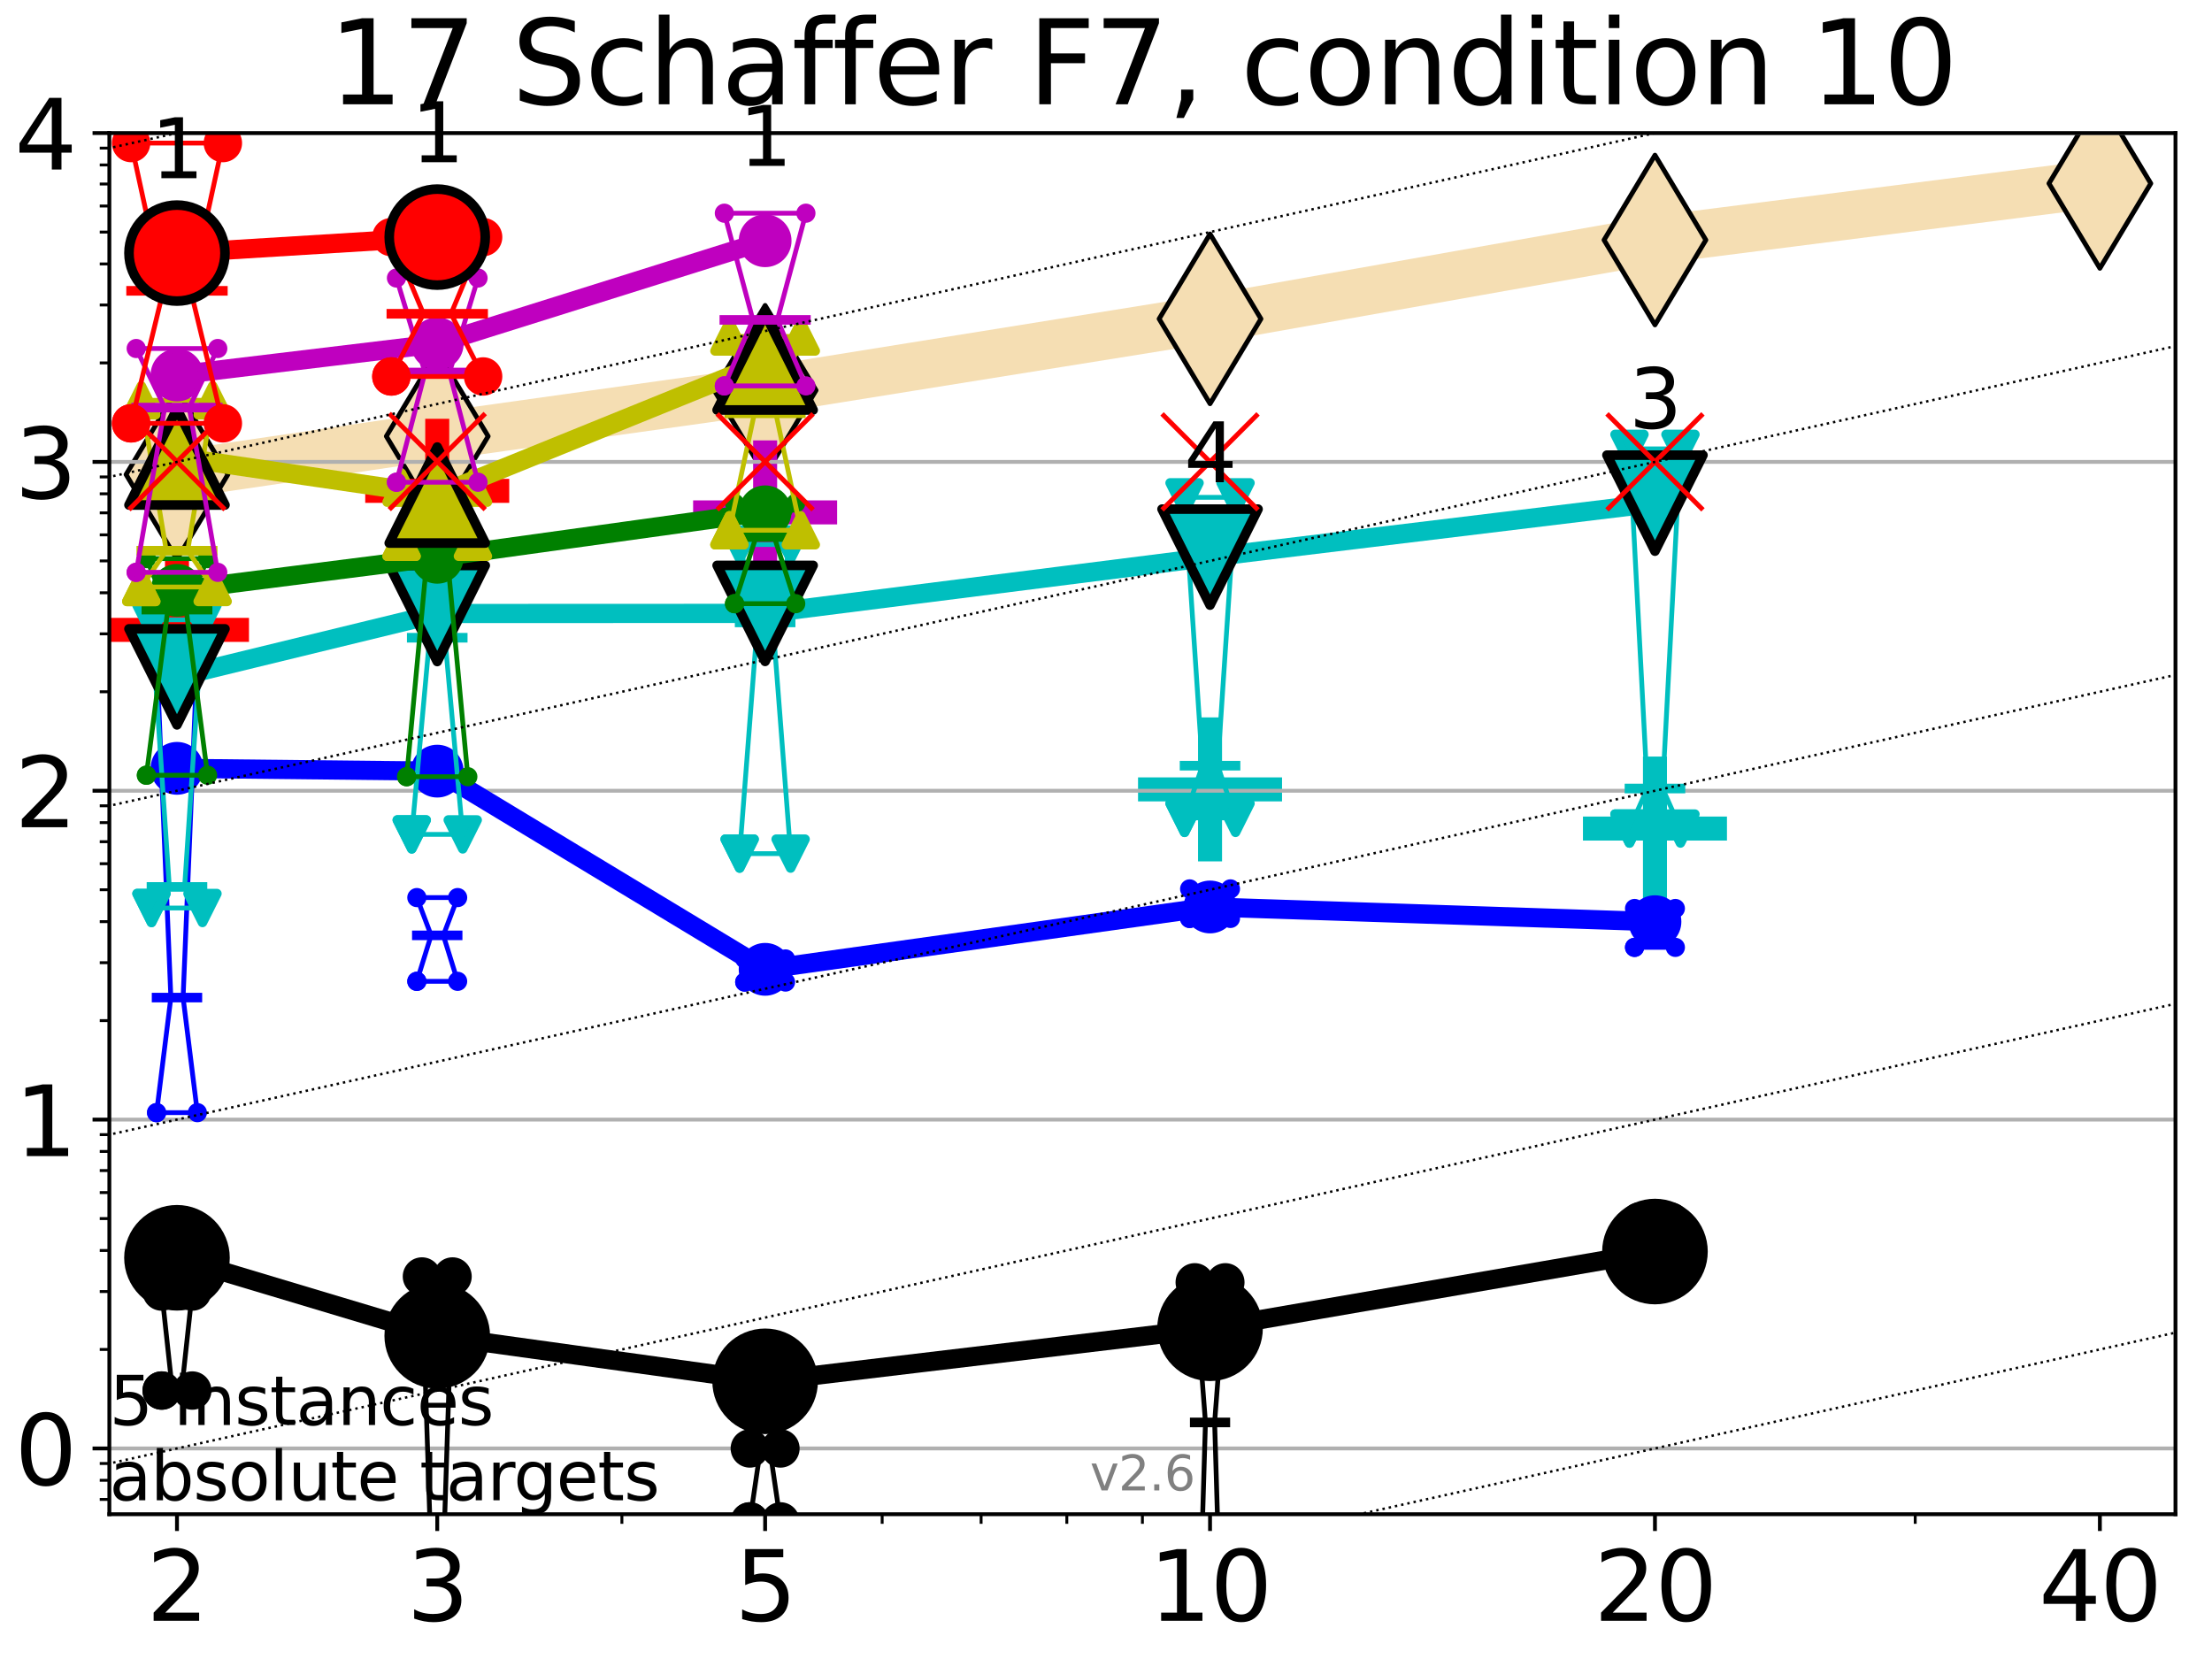 <?xml version="1.0" encoding="utf-8" standalone="no"?>
<!DOCTYPE svg PUBLIC "-//W3C//DTD SVG 1.1//EN"
  "http://www.w3.org/Graphics/SVG/1.1/DTD/svg11.dtd">
<svg xmlns:xlink="http://www.w3.org/1999/xlink" width="460.8pt" height="345.6pt" viewBox="0 0 460.8 345.6" xmlns="http://www.w3.org/2000/svg" version="1.1">
 <defs>
  <style type="text/css">*{stroke-linejoin: round; stroke-linecap: butt}</style>
 </defs>
 <g id="figure_1">
  <g id="patch_1">
   <path d="M 0 345.6 
L 460.8 345.6 
L 460.8 0 
L 0 0 
z
" style="fill: #ffffff"/>
  </g>
  <g id="axes_1">
   <g id="patch_2">
    <path d="M 22.78 315.44 
L 453.192 315.44 
L 453.192 27.72 
L 22.78 27.72 
z
" style="fill: #ffffff"/>
   </g>
   <g id="line2d_1">
    <path d="M 36.868 98.851 
L 91.085 90.883 
L 159.39 81.308 
L 252.074 66.423 
L 344.758 50 
L 437.443 38.212 
" clip-path="url(#p56177d8a3e)" style="fill: none; stroke: #f5deb3; stroke-width: 10; stroke-linecap: square"/>
    <defs>
     <path id="m2da7046e5f" d="M -0 17.678 
L 10.607 0 
L 0 -17.678 
L -10.607 -0 
z
" style="stroke: #000000; stroke-linejoin: miter"/>
    </defs>
    <g clip-path="url(#p56177d8a3e)">
     <use xlink:href="#m2da7046e5f" x="36.868" y="98.851" style="fill: #f5deb3; stroke: #000000; stroke-linejoin: miter"/>
     <use xlink:href="#m2da7046e5f" x="91.085" y="90.883" style="fill: #f5deb3; stroke: #000000; stroke-linejoin: miter"/>
     <use xlink:href="#m2da7046e5f" x="159.39" y="81.308" style="fill: #f5deb3; stroke: #000000; stroke-linejoin: miter"/>
     <use xlink:href="#m2da7046e5f" x="252.074" y="66.423" style="fill: #f5deb3; stroke: #000000; stroke-linejoin: miter"/>
     <use xlink:href="#m2da7046e5f" x="344.758" y="50" style="fill: #f5deb3; stroke: #000000; stroke-linejoin: miter"/>
     <use xlink:href="#m2da7046e5f" x="437.443" y="38.212" style="fill: #f5deb3; stroke: #000000; stroke-linejoin: miter"/>
    </g>
   </g>
   <g id="line2d_2">
    <defs>
     <path id="m512cf4b49b" d="M -15 0 
L 15 0 
M 0 15 
L 0 -15 
" style="stroke: #00bfbf; stroke-width: 5"/>
    </defs>
    <g clip-path="url(#p56177d8a3e)">
     <use xlink:href="#m512cf4b49b" x="252.074" y="164.448" style="fill: #00bfbf; stroke: #00bfbf; stroke-width: 5"/>
    </g>
   </g>
   <g id="line2d_3">
    <g clip-path="url(#p56177d8a3e)">
     <use xlink:href="#m512cf4b49b" x="344.758" y="172.602" style="fill: #00bfbf; stroke: #00bfbf; stroke-width: 5"/>
    </g>
   </g>
   <g id="line2d_4">
    <defs>
     <path id="mc90dc61d93" d="M -15 0 
L 15 0 
M 0 15 
L 0 -15 
" style="stroke: #bf00bf; stroke-width: 5"/>
    </defs>
    <g clip-path="url(#p56177d8a3e)">
     <use xlink:href="#mc90dc61d93" x="159.39" y="106.743" style="fill: #bf00bf; stroke: #bf00bf; stroke-width: 5"/>
    </g>
   </g>
   <g id="line2d_5">
    <defs>
     <path id="md8fc9c9280" d="M -15 0 
L 15 0 
M 0 15 
L 0 -15 
" style="stroke: #ff0000; stroke-width: 5"/>
    </defs>
    <g clip-path="url(#p56177d8a3e)">
     <use xlink:href="#md8fc9c9280" x="36.868" y="131.213" style="fill: #ff0000; stroke: #ff0000; stroke-width: 5"/>
    </g>
   </g>
   <g id="line2d_6">
    <g clip-path="url(#p56177d8a3e)">
     <use xlink:href="#md8fc9c9280" x="91.085" y="102.25" style="fill: #ff0000; stroke: #ff0000; stroke-width: 5"/>
    </g>
   </g>
   <g id="matplotlib.axis_1">
    <g id="xtick_1">
     <g id="line2d_7">
      <defs>
       <path id="m1b922da7f7" d="M 0 0 
L 0 3.5 
" style="stroke: #000000; stroke-width: 0.8"/>
      </defs>
      <g>
       <use xlink:href="#m1b922da7f7" x="36.868" y="315.44" style="stroke: #000000; stroke-width: 0.8"/>
      </g>
     </g>
     <g id="text_1">
      <!-- 2 -->
      <g transform="translate(30.506 337.637)scale(0.2 -0.2)">
       <defs>
        <path id="DejaVuSans-32" d="M 1228 531 
L 3431 531 
L 3431 0 
L 469 0 
L 469 531 
Q 828 903 1448 1529 
Q 2069 2156 2228 2338 
Q 2531 2678 2651 2914 
Q 2772 3150 2772 3378 
Q 2772 3750 2511 3984 
Q 2250 4219 1831 4219 
Q 1534 4219 1204 4116 
Q 875 4013 500 3803 
L 500 4441 
Q 881 4594 1212 4672 
Q 1544 4750 1819 4750 
Q 2544 4750 2975 4387 
Q 3406 4025 3406 3419 
Q 3406 3131 3298 2873 
Q 3191 2616 2906 2266 
Q 2828 2175 2409 1742 
Q 1991 1309 1228 531 
z
" transform="scale(0.016)"/>
       </defs>
       <use xlink:href="#DejaVuSans-32"/>
      </g>
     </g>
    </g>
    <g id="xtick_2">
     <g id="line2d_8">
      <g>
       <use xlink:href="#m1b922da7f7" x="91.085" y="315.44" style="stroke: #000000; stroke-width: 0.8"/>
      </g>
     </g>
     <g id="text_2">
      <!-- 3 -->
      <g transform="translate(84.723 337.637)scale(0.2 -0.2)">
       <defs>
        <path id="DejaVuSans-33" d="M 2597 2516 
Q 3050 2419 3304 2112 
Q 3559 1806 3559 1356 
Q 3559 666 3084 287 
Q 2609 -91 1734 -91 
Q 1441 -91 1130 -33 
Q 819 25 488 141 
L 488 750 
Q 750 597 1062 519 
Q 1375 441 1716 441 
Q 2309 441 2620 675 
Q 2931 909 2931 1356 
Q 2931 1769 2642 2001 
Q 2353 2234 1838 2234 
L 1294 2234 
L 1294 2753 
L 1863 2753 
Q 2328 2753 2575 2939 
Q 2822 3125 2822 3475 
Q 2822 3834 2567 4026 
Q 2313 4219 1838 4219 
Q 1578 4219 1281 4162 
Q 984 4106 628 3988 
L 628 4550 
Q 988 4650 1302 4700 
Q 1616 4750 1894 4750 
Q 2613 4750 3031 4423 
Q 3450 4097 3450 3541 
Q 3450 3153 3228 2886 
Q 3006 2619 2597 2516 
z
" transform="scale(0.016)"/>
       </defs>
       <use xlink:href="#DejaVuSans-33"/>
      </g>
     </g>
    </g>
    <g id="xtick_3">
     <g id="line2d_9">
      <g>
       <use xlink:href="#m1b922da7f7" x="159.39" y="315.44" style="stroke: #000000; stroke-width: 0.8"/>
      </g>
     </g>
     <g id="text_3">
      <!-- 5 -->
      <g transform="translate(153.028 337.637)scale(0.2 -0.2)">
       <defs>
        <path id="DejaVuSans-35" d="M 691 4666 
L 3169 4666 
L 3169 4134 
L 1269 4134 
L 1269 2991 
Q 1406 3038 1543 3061 
Q 1681 3084 1819 3084 
Q 2600 3084 3056 2656 
Q 3513 2228 3513 1497 
Q 3513 744 3044 326 
Q 2575 -91 1722 -91 
Q 1428 -91 1123 -41 
Q 819 9 494 109 
L 494 744 
Q 775 591 1075 516 
Q 1375 441 1709 441 
Q 2250 441 2565 725 
Q 2881 1009 2881 1497 
Q 2881 1984 2565 2268 
Q 2250 2553 1709 2553 
Q 1456 2553 1204 2497 
Q 953 2441 691 2322 
L 691 4666 
z
" transform="scale(0.016)"/>
       </defs>
       <use xlink:href="#DejaVuSans-35"/>
      </g>
     </g>
    </g>
    <g id="xtick_4">
     <g id="line2d_10">
      <g>
       <use xlink:href="#m1b922da7f7" x="252.074" y="315.44" style="stroke: #000000; stroke-width: 0.8"/>
      </g>
     </g>
     <g id="text_4">
      <!-- 10 -->
      <g transform="translate(239.349 337.637)scale(0.2 -0.2)">
       <defs>
        <path id="DejaVuSans-31" d="M 794 531 
L 1825 531 
L 1825 4091 
L 703 3866 
L 703 4441 
L 1819 4666 
L 2450 4666 
L 2450 531 
L 3481 531 
L 3481 0 
L 794 0 
L 794 531 
z
" transform="scale(0.016)"/>
        <path id="DejaVuSans-30" d="M 2034 4250 
Q 1547 4250 1301 3770 
Q 1056 3291 1056 2328 
Q 1056 1369 1301 889 
Q 1547 409 2034 409 
Q 2525 409 2770 889 
Q 3016 1369 3016 2328 
Q 3016 3291 2770 3770 
Q 2525 4250 2034 4250 
z
M 2034 4750 
Q 2819 4750 3233 4129 
Q 3647 3509 3647 2328 
Q 3647 1150 3233 529 
Q 2819 -91 2034 -91 
Q 1250 -91 836 529 
Q 422 1150 422 2328 
Q 422 3509 836 4129 
Q 1250 4750 2034 4750 
z
" transform="scale(0.016)"/>
       </defs>
       <use xlink:href="#DejaVuSans-31"/>
       <use xlink:href="#DejaVuSans-30" x="63.623"/>
      </g>
     </g>
    </g>
    <g id="xtick_5">
     <g id="line2d_11">
      <g>
       <use xlink:href="#m1b922da7f7" x="344.758" y="315.44" style="stroke: #000000; stroke-width: 0.8"/>
      </g>
     </g>
     <g id="text_5">
      <!-- 20 -->
      <g transform="translate(332.033 337.637)scale(0.2 -0.2)">
       <use xlink:href="#DejaVuSans-32"/>
       <use xlink:href="#DejaVuSans-30" x="63.623"/>
      </g>
     </g>
    </g>
    <g id="xtick_6">
     <g id="line2d_12">
      <g>
       <use xlink:href="#m1b922da7f7" x="437.443" y="315.44" style="stroke: #000000; stroke-width: 0.8"/>
      </g>
     </g>
     <g id="text_6">
      <!-- 40 -->
      <g transform="translate(424.718 337.637)scale(0.2 -0.2)">
       <defs>
        <path id="DejaVuSans-34" d="M 2419 4116 
L 825 1625 
L 2419 1625 
L 2419 4116 
z
M 2253 4666 
L 3047 4666 
L 3047 1625 
L 3713 1625 
L 3713 1100 
L 3047 1100 
L 3047 0 
L 2419 0 
L 2419 1100 
L 313 1100 
L 313 1709 
L 2253 4666 
z
" transform="scale(0.016)"/>
       </defs>
       <use xlink:href="#DejaVuSans-34"/>
       <use xlink:href="#DejaVuSans-30" x="63.623"/>
      </g>
     </g>
    </g>
    <g id="xtick_7">
     <g id="line2d_13">
      <defs>
       <path id="m39498e6bb9" d="M 0 0 
L 0 2 
" style="stroke: #000000; stroke-width: 0.6"/>
      </defs>
      <g>
       <use xlink:href="#m39498e6bb9" x="129.552" y="315.44" style="stroke: #000000; stroke-width: 0.6"/>
      </g>
     </g>
    </g>
    <g id="xtick_8">
     <g id="line2d_14">
      <g>
       <use xlink:href="#m39498e6bb9" x="183.769" y="315.44" style="stroke: #000000; stroke-width: 0.6"/>
      </g>
     </g>
    </g>
    <g id="xtick_9">
     <g id="line2d_15">
      <g>
       <use xlink:href="#m39498e6bb9" x="204.381" y="315.44" style="stroke: #000000; stroke-width: 0.6"/>
      </g>
     </g>
    </g>
    <g id="xtick_10">
     <g id="line2d_16">
      <g>
       <use xlink:href="#m39498e6bb9" x="222.237" y="315.44" style="stroke: #000000; stroke-width: 0.6"/>
      </g>
     </g>
    </g>
    <g id="xtick_11">
     <g id="line2d_17">
      <g>
       <use xlink:href="#m39498e6bb9" x="237.986" y="315.44" style="stroke: #000000; stroke-width: 0.6"/>
      </g>
     </g>
    </g>
    <g id="xtick_12">
     <g id="line2d_18">
      <g>
       <use xlink:href="#m39498e6bb9" x="398.975" y="315.44" style="stroke: #000000; stroke-width: 0.6"/>
      </g>
     </g>
    </g>
   </g>
   <g id="matplotlib.axis_2">
    <g id="ytick_1">
     <g id="line2d_19">
      <path d="M 22.78 301.739 
L 453.192 301.739 
" clip-path="url(#p56177d8a3e)" style="fill: none; stroke: #b0b0b0; stroke-width: 0.8; stroke-linecap: square"/>
     </g>
     <g id="line2d_20">
      <defs>
       <path id="mf5f2d24eb6" d="M 0 0 
L -3.5 0 
" style="stroke: #000000; stroke-width: 0.8"/>
      </defs>
      <g>
       <use xlink:href="#mf5f2d24eb6" x="22.78" y="301.739" style="stroke: #000000; stroke-width: 0.8"/>
      </g>
     </g>
     <g id="text_7">
      <!-- 0 -->
      <g transform="translate(3.055 309.337)scale(0.2 -0.2)">
       <use xlink:href="#DejaVuSans-30"/>
      </g>
     </g>
    </g>
    <g id="ytick_2">
     <g id="line2d_21">
      <path d="M 22.78 233.234 
L 453.192 233.234 
" clip-path="url(#p56177d8a3e)" style="fill: none; stroke: #b0b0b0; stroke-width: 0.8; stroke-linecap: square"/>
     </g>
     <g id="line2d_22">
      <g>
       <use xlink:href="#mf5f2d24eb6" x="22.78" y="233.234" style="stroke: #000000; stroke-width: 0.8"/>
      </g>
     </g>
     <g id="text_8">
      <!-- 1 -->
      <g transform="translate(3.055 240.833)scale(0.2 -0.2)">
       <use xlink:href="#DejaVuSans-31"/>
      </g>
     </g>
    </g>
    <g id="ytick_3">
     <g id="line2d_23">
      <path d="M 22.78 164.73 
L 453.192 164.73 
" clip-path="url(#p56177d8a3e)" style="fill: none; stroke: #b0b0b0; stroke-width: 0.8; stroke-linecap: square"/>
     </g>
     <g id="line2d_24">
      <g>
       <use xlink:href="#mf5f2d24eb6" x="22.78" y="164.73" style="stroke: #000000; stroke-width: 0.8"/>
      </g>
     </g>
     <g id="text_9">
      <!-- 2 -->
      <g transform="translate(3.055 172.328)scale(0.2 -0.2)">
       <use xlink:href="#DejaVuSans-32"/>
      </g>
     </g>
    </g>
    <g id="ytick_4">
     <g id="line2d_25">
      <path d="M 22.78 96.225 
L 453.192 96.225 
" clip-path="url(#p56177d8a3e)" style="fill: none; stroke: #b0b0b0; stroke-width: 0.8; stroke-linecap: square"/>
     </g>
     <g id="line2d_26">
      <g>
       <use xlink:href="#mf5f2d24eb6" x="22.78" y="96.225" style="stroke: #000000; stroke-width: 0.8"/>
      </g>
     </g>
     <g id="text_10">
      <!-- 3 -->
      <g transform="translate(3.055 103.823)scale(0.2 -0.2)">
       <use xlink:href="#DejaVuSans-33"/>
      </g>
     </g>
    </g>
    <g id="ytick_5">
     <g id="line2d_27">
      <path d="M 22.78 27.72 
L 453.192 27.72 
" clip-path="url(#p56177d8a3e)" style="fill: none; stroke: #b0b0b0; stroke-width: 0.8; stroke-linecap: square"/>
     </g>
     <g id="line2d_28">
      <g>
       <use xlink:href="#mf5f2d24eb6" x="22.78" y="27.72" style="stroke: #000000; stroke-width: 0.8"/>
      </g>
     </g>
     <g id="text_11">
      <!-- 4 -->
      <g transform="translate(3.055 35.318)scale(0.2 -0.2)">
       <use xlink:href="#DejaVuSans-34"/>
      </g>
     </g>
    </g>
    <g id="ytick_6">
     <g id="line2d_29">
      <defs>
       <path id="m395fd71daa" d="M 0 0 
L -2 0 
" style="stroke: #000000; stroke-width: 0.6"/>
      </defs>
      <g>
       <use xlink:href="#m395fd71daa" x="22.78" y="312.351" style="stroke: #000000; stroke-width: 0.6"/>
      </g>
     </g>
    </g>
    <g id="ytick_7">
     <g id="line2d_30">
      <g>
       <use xlink:href="#m395fd71daa" x="22.78" y="308.378" style="stroke: #000000; stroke-width: 0.6"/>
      </g>
     </g>
    </g>
    <g id="ytick_8">
     <g id="line2d_31">
      <g>
       <use xlink:href="#m395fd71daa" x="22.78" y="304.874" style="stroke: #000000; stroke-width: 0.6"/>
      </g>
     </g>
    </g>
    <g id="ytick_9">
     <g id="line2d_32">
      <g>
       <use xlink:href="#m395fd71daa" x="22.78" y="281.117" style="stroke: #000000; stroke-width: 0.6"/>
      </g>
     </g>
    </g>
    <g id="ytick_10">
     <g id="line2d_33">
      <g>
       <use xlink:href="#m395fd71daa" x="22.78" y="269.054" style="stroke: #000000; stroke-width: 0.6"/>
      </g>
     </g>
    </g>
    <g id="ytick_11">
     <g id="line2d_34">
      <g>
       <use xlink:href="#m395fd71daa" x="22.78" y="260.495" style="stroke: #000000; stroke-width: 0.6"/>
      </g>
     </g>
    </g>
    <g id="ytick_12">
     <g id="line2d_35">
      <g>
       <use xlink:href="#m395fd71daa" x="22.78" y="253.856" style="stroke: #000000; stroke-width: 0.6"/>
      </g>
     </g>
    </g>
    <g id="ytick_13">
     <g id="line2d_36">
      <g>
       <use xlink:href="#m395fd71daa" x="22.78" y="248.432" style="stroke: #000000; stroke-width: 0.6"/>
      </g>
     </g>
    </g>
    <g id="ytick_14">
     <g id="line2d_37">
      <g>
       <use xlink:href="#m395fd71daa" x="22.78" y="243.846" style="stroke: #000000; stroke-width: 0.6"/>
      </g>
     </g>
    </g>
    <g id="ytick_15">
     <g id="line2d_38">
      <g>
       <use xlink:href="#m395fd71daa" x="22.78" y="239.873" style="stroke: #000000; stroke-width: 0.6"/>
      </g>
     </g>
    </g>
    <g id="ytick_16">
     <g id="line2d_39">
      <g>
       <use xlink:href="#m395fd71daa" x="22.78" y="236.369" style="stroke: #000000; stroke-width: 0.6"/>
      </g>
     </g>
    </g>
    <g id="ytick_17">
     <g id="line2d_40">
      <g>
       <use xlink:href="#m395fd71daa" x="22.78" y="212.612" style="stroke: #000000; stroke-width: 0.6"/>
      </g>
     </g>
    </g>
    <g id="ytick_18">
     <g id="line2d_41">
      <g>
       <use xlink:href="#m395fd71daa" x="22.78" y="200.549" style="stroke: #000000; stroke-width: 0.6"/>
      </g>
     </g>
    </g>
    <g id="ytick_19">
     <g id="line2d_42">
      <g>
       <use xlink:href="#m395fd71daa" x="22.78" y="191.99" style="stroke: #000000; stroke-width: 0.6"/>
      </g>
     </g>
    </g>
    <g id="ytick_20">
     <g id="line2d_43">
      <g>
       <use xlink:href="#m395fd71daa" x="22.78" y="185.352" style="stroke: #000000; stroke-width: 0.6"/>
      </g>
     </g>
    </g>
    <g id="ytick_21">
     <g id="line2d_44">
      <g>
       <use xlink:href="#m395fd71daa" x="22.78" y="179.927" style="stroke: #000000; stroke-width: 0.6"/>
      </g>
     </g>
    </g>
    <g id="ytick_22">
     <g id="line2d_45">
      <g>
       <use xlink:href="#m395fd71daa" x="22.78" y="175.341" style="stroke: #000000; stroke-width: 0.6"/>
      </g>
     </g>
    </g>
    <g id="ytick_23">
     <g id="line2d_46">
      <g>
       <use xlink:href="#m395fd71daa" x="22.78" y="171.368" style="stroke: #000000; stroke-width: 0.6"/>
      </g>
     </g>
    </g>
    <g id="ytick_24">
     <g id="line2d_47">
      <g>
       <use xlink:href="#m395fd71daa" x="22.78" y="167.864" style="stroke: #000000; stroke-width: 0.6"/>
      </g>
     </g>
    </g>
    <g id="ytick_25">
     <g id="line2d_48">
      <g>
       <use xlink:href="#m395fd71daa" x="22.78" y="144.108" style="stroke: #000000; stroke-width: 0.6"/>
      </g>
     </g>
    </g>
    <g id="ytick_26">
     <g id="line2d_49">
      <g>
       <use xlink:href="#m395fd71daa" x="22.78" y="132.044" style="stroke: #000000; stroke-width: 0.6"/>
      </g>
     </g>
    </g>
    <g id="ytick_27">
     <g id="line2d_50">
      <g>
       <use xlink:href="#m395fd71daa" x="22.78" y="123.486" style="stroke: #000000; stroke-width: 0.6"/>
      </g>
     </g>
    </g>
    <g id="ytick_28">
     <g id="line2d_51">
      <g>
       <use xlink:href="#m395fd71daa" x="22.78" y="116.847" style="stroke: #000000; stroke-width: 0.6"/>
      </g>
     </g>
    </g>
    <g id="ytick_29">
     <g id="line2d_52">
      <g>
       <use xlink:href="#m395fd71daa" x="22.78" y="111.422" style="stroke: #000000; stroke-width: 0.6"/>
      </g>
     </g>
    </g>
    <g id="ytick_30">
     <g id="line2d_53">
      <g>
       <use xlink:href="#m395fd71daa" x="22.78" y="106.836" style="stroke: #000000; stroke-width: 0.6"/>
      </g>
     </g>
    </g>
    <g id="ytick_31">
     <g id="line2d_54">
      <g>
       <use xlink:href="#m395fd71daa" x="22.78" y="102.864" style="stroke: #000000; stroke-width: 0.6"/>
      </g>
     </g>
    </g>
    <g id="ytick_32">
     <g id="line2d_55">
      <g>
       <use xlink:href="#m395fd71daa" x="22.78" y="99.359" style="stroke: #000000; stroke-width: 0.6"/>
      </g>
     </g>
    </g>
    <g id="ytick_33">
     <g id="line2d_56">
      <g>
       <use xlink:href="#m395fd71daa" x="22.78" y="75.603" style="stroke: #000000; stroke-width: 0.6"/>
      </g>
     </g>
    </g>
    <g id="ytick_34">
     <g id="line2d_57">
      <g>
       <use xlink:href="#m395fd71daa" x="22.78" y="63.54" style="stroke: #000000; stroke-width: 0.6"/>
      </g>
     </g>
    </g>
    <g id="ytick_35">
     <g id="line2d_58">
      <g>
       <use xlink:href="#m395fd71daa" x="22.78" y="54.981" style="stroke: #000000; stroke-width: 0.6"/>
      </g>
     </g>
    </g>
    <g id="ytick_36">
     <g id="line2d_59">
      <g>
       <use xlink:href="#m395fd71daa" x="22.78" y="48.342" style="stroke: #000000; stroke-width: 0.6"/>
      </g>
     </g>
    </g>
    <g id="ytick_37">
     <g id="line2d_60">
      <g>
       <use xlink:href="#m395fd71daa" x="22.78" y="42.918" style="stroke: #000000; stroke-width: 0.6"/>
      </g>
     </g>
    </g>
    <g id="ytick_38">
     <g id="line2d_61">
      <g>
       <use xlink:href="#m395fd71daa" x="22.78" y="38.332" style="stroke: #000000; stroke-width: 0.6"/>
      </g>
     </g>
    </g>
    <g id="ytick_39">
     <g id="line2d_62">
      <g>
       <use xlink:href="#m395fd71daa" x="22.78" y="34.359" style="stroke: #000000; stroke-width: 0.6"/>
      </g>
     </g>
    </g>
    <g id="ytick_40">
     <g id="line2d_63">
      <g>
       <use xlink:href="#m395fd71daa" x="22.78" y="30.855" style="stroke: #000000; stroke-width: 0.6"/>
      </g>
     </g>
    </g>
   </g>
   <g id="line2d_64">
    <path d="M 33.682 289.676 
L 35.912 289.676 
L 33.682 269.054 
L 40.054 269.054 
L 37.824 289.676 
L 40.054 289.676 
L 33.682 289.676 
" clip-path="url(#p56177d8a3e)" style="fill: none; stroke: #000000; stroke-linecap: square"/>
   </g>
   <g id="line2d_65">
    <path d="M 33.682 289.676 
L 40.054 289.676 
L 40.054 269.054 
L 33.682 269.054 
L 33.682 289.676 
" clip-path="url(#p56177d8a3e)" style="fill: none"/>
    <defs>
     <path id="m1b41a12110" d="M 0 3 
C 0.796 3 1.559 2.684 2.121 2.121 
C 2.684 1.559 3 0.796 3 0 
C 3 -0.796 2.684 -1.559 2.121 -2.121 
C 1.559 -2.684 0.796 -3 0 -3 
C -0.796 -3 -1.559 -2.684 -2.121 -2.121 
C -2.684 -1.559 -3 -0.796 -3 0 
C -3 0.796 -2.684 1.559 -2.121 2.121 
C -1.559 2.684 -0.796 3 0 3 
z
" style="stroke: #000000; stroke-width: 2"/>
    </defs>
    <g clip-path="url(#p56177d8a3e)">
     <use xlink:href="#m1b41a12110" x="33.682" y="289.676" style="stroke: #000000; stroke-width: 2"/>
     <use xlink:href="#m1b41a12110" x="40.054" y="289.676" style="stroke: #000000; stroke-width: 2"/>
     <use xlink:href="#m1b41a12110" x="40.054" y="269.054" style="stroke: #000000; stroke-width: 2"/>
     <use xlink:href="#m1b41a12110" x="33.682" y="269.054" style="stroke: #000000; stroke-width: 2"/>
     <use xlink:href="#m1b41a12110" x="33.682" y="289.676" style="stroke: #000000; stroke-width: 2"/>
    </g>
   </g>
   <g id="line2d_66">
    <path d="M 33.682 289.676 
L 40.054 289.676 
" clip-path="url(#p56177d8a3e)" style="fill: none; stroke: #000000; stroke-width: 2; stroke-linecap: square"/>
   </g>
   <g id="line2d_67">
    <path d="M 87.899 334.424 
L 90.129 334.424 
L 87.899 265.919 
L 94.271 265.919 
L 92.041 334.424 
L 94.271 334.424 
L 87.899 334.424 
" clip-path="url(#p56177d8a3e)" style="fill: none; stroke: #000000; stroke-linecap: square"/>
   </g>
   <g id="line2d_68">
    <path d="M 87.899 334.424 
L 94.271 334.424 
L 94.271 265.919 
L 87.899 265.919 
L 87.899 334.424 
" clip-path="url(#p56177d8a3e)" style="fill: none"/>
    <g clip-path="url(#p56177d8a3e)">
     <use xlink:href="#m1b41a12110" x="87.899" y="334.424" style="stroke: #000000; stroke-width: 2"/>
     <use xlink:href="#m1b41a12110" x="94.271" y="334.424" style="stroke: #000000; stroke-width: 2"/>
     <use xlink:href="#m1b41a12110" x="94.271" y="265.919" style="stroke: #000000; stroke-width: 2"/>
     <use xlink:href="#m1b41a12110" x="87.899" y="265.919" style="stroke: #000000; stroke-width: 2"/>
     <use xlink:href="#m1b41a12110" x="87.899" y="334.424" style="stroke: #000000; stroke-width: 2"/>
    </g>
   </g>
   <g id="line2d_69">
    <path d="M 87.899 334.424 
L 94.271 334.424 
" clip-path="url(#p56177d8a3e)" style="fill: none; stroke: #000000; stroke-width: 2; stroke-linecap: square"/>
   </g>
   <g id="line2d_70">
    <path d="M 156.204 316.937 
L 158.434 301.739 
L 156.204 301.739 
L 162.576 301.739 
L 160.346 301.739 
L 162.576 316.937 
L 156.204 316.937 
" clip-path="url(#p56177d8a3e)" style="fill: none; stroke: #000000; stroke-linecap: square"/>
   </g>
   <g id="line2d_71">
    <path d="M 156.204 316.937 
L 162.576 316.937 
L 162.576 301.739 
L 156.204 301.739 
L 156.204 316.937 
" clip-path="url(#p56177d8a3e)" style="fill: none"/>
    <g clip-path="url(#p56177d8a3e)">
     <use xlink:href="#m1b41a12110" x="156.204" y="316.937" style="stroke: #000000; stroke-width: 2"/>
     <use xlink:href="#m1b41a12110" x="162.576" y="316.937" style="stroke: #000000; stroke-width: 2"/>
     <use xlink:href="#m1b41a12110" x="162.576" y="301.739" style="stroke: #000000; stroke-width: 2"/>
     <use xlink:href="#m1b41a12110" x="156.204" y="301.739" style="stroke: #000000; stroke-width: 2"/>
     <use xlink:href="#m1b41a12110" x="156.204" y="316.937" style="stroke: #000000; stroke-width: 2"/>
    </g>
   </g>
   <g id="line2d_72">
    <path d="M 156.204 301.739 
L 162.576 301.739 
" clip-path="url(#p56177d8a3e)" style="fill: none; stroke: #000000; stroke-width: 2; stroke-linecap: square"/>
   </g>
   <g id="line2d_73">
    <path d="M 249.601 346.6 
L 251.118 296.315 
L 248.888 267.134 
L 255.26 267.134 
L 253.03 296.315 
L 254.547 346.6 
" clip-path="url(#p56177d8a3e)" style="fill: none; stroke: #000000; stroke-linecap: square"/>
   </g>
   <g id="line2d_74">
    <path d="M 255.26 346.6 
L 255.26 267.134 
L 248.888 267.134 
L 248.888 346.6 
" clip-path="url(#p56177d8a3e)" style="fill: none"/>
    <g clip-path="url(#p56177d8a3e)">
     <use xlink:href="#m1b41a12110" x="248.888" y="370.244" style="stroke: #000000; stroke-width: 2"/>
     <use xlink:href="#m1b41a12110" x="255.26" y="370.244" style="stroke: #000000; stroke-width: 2"/>
     <use xlink:href="#m1b41a12110" x="255.26" y="267.134" style="stroke: #000000; stroke-width: 2"/>
     <use xlink:href="#m1b41a12110" x="248.888" y="267.134" style="stroke: #000000; stroke-width: 2"/>
     <use xlink:href="#m1b41a12110" x="248.888" y="370.244" style="stroke: #000000; stroke-width: 2"/>
    </g>
   </g>
   <g id="line2d_75">
    <path d="M 248.888 296.315 
L 255.26 296.315 
" clip-path="url(#p56177d8a3e)" style="fill: none; stroke: #000000; stroke-width: 2; stroke-linecap: square"/>
   </g>
   <g id="line2d_76">
    <path d="M 341.572 263.219 
L 343.803 262.415 
L 341.572 254.457 
L 347.945 254.457 
L 345.714 262.415 
L 347.945 263.219 
L 341.572 263.219 
" clip-path="url(#p56177d8a3e)" style="fill: none; stroke: #000000; stroke-linecap: square"/>
   </g>
   <g id="line2d_77">
    <path d="M 341.572 263.219 
L 347.945 263.219 
L 347.945 254.457 
L 341.572 254.457 
L 341.572 263.219 
" clip-path="url(#p56177d8a3e)" style="fill: none"/>
    <g clip-path="url(#p56177d8a3e)">
     <use xlink:href="#m1b41a12110" x="341.572" y="263.219" style="stroke: #000000; stroke-width: 2"/>
     <use xlink:href="#m1b41a12110" x="347.945" y="263.219" style="stroke: #000000; stroke-width: 2"/>
     <use xlink:href="#m1b41a12110" x="347.945" y="254.457" style="stroke: #000000; stroke-width: 2"/>
     <use xlink:href="#m1b41a12110" x="341.572" y="254.457" style="stroke: #000000; stroke-width: 2"/>
     <use xlink:href="#m1b41a12110" x="341.572" y="263.219" style="stroke: #000000; stroke-width: 2"/>
    </g>
   </g>
   <g id="line2d_78">
    <path d="M 341.572 262.415 
L 347.945 262.415 
" clip-path="url(#p56177d8a3e)" style="fill: none; stroke: #000000; stroke-width: 2; stroke-linecap: square"/>
   </g>
   <g id="line2d_79">
    <path d="M 36.868 262.021 
L 91.085 278.281 
" clip-path="url(#p56177d8a3e)" style="fill: none; stroke: #000000; stroke-width: 4; stroke-linecap: square"/>
   </g>
   <g id="line2d_80">
    <path d="M 91.085 278.281 
L 159.39 287.756 
" clip-path="url(#p56177d8a3e)" style="fill: none; stroke: #000000; stroke-width: 4; stroke-linecap: square"/>
   </g>
   <g id="line2d_81">
    <path d="M 159.39 287.756 
L 252.074 276.701 
" clip-path="url(#p56177d8a3e)" style="fill: none; stroke: #000000; stroke-width: 4; stroke-linecap: square"/>
   </g>
   <g id="line2d_82">
    <path d="M 252.074 276.701 
L 344.758 260.719 
" clip-path="url(#p56177d8a3e)" style="fill: none; stroke: #000000; stroke-width: 4; stroke-linecap: square"/>
   </g>
   <g id="line2d_83">
    <path d="M 36.868 262.021 
L 91.085 278.281 
L 159.39 287.756 
L 252.074 276.701 
L 344.758 260.719 
" clip-path="url(#p56177d8a3e)" style="fill: none"/>
    <defs>
     <path id="m0e6b211560" d="M 0 10 
C 2.652 10 5.196 8.946 7.071 7.071 
C 8.946 5.196 10 2.652 10 0 
C 10 -2.652 8.946 -5.196 7.071 -7.071 
C 5.196 -8.946 2.652 -10 0 -10 
C -2.652 -10 -5.196 -8.946 -7.071 -7.071 
C -8.946 -5.196 -10 -2.652 -10 0 
C -10 2.652 -8.946 5.196 -7.071 7.071 
C -5.196 8.946 -2.652 10 0 10 
z
" style="stroke: #000000; stroke-width: 2"/>
    </defs>
    <g clip-path="url(#p56177d8a3e)">
     <use xlink:href="#m0e6b211560" x="36.868" y="262.021" style="stroke: #000000; stroke-width: 2"/>
     <use xlink:href="#m0e6b211560" x="91.085" y="278.281" style="stroke: #000000; stroke-width: 2"/>
     <use xlink:href="#m0e6b211560" x="159.39" y="287.756" style="stroke: #000000; stroke-width: 2"/>
     <use xlink:href="#m0e6b211560" x="252.074" y="276.701" style="stroke: #000000; stroke-width: 2"/>
     <use xlink:href="#m0e6b211560" x="344.758" y="260.719" style="stroke: #000000; stroke-width: 2"/>
    </g>
   </g>
   <g id="line2d_84">
    <path d="M 32.62 231.783 
L 35.594 207.814 
L 32.62 135.961 
L 41.116 135.961 
L 38.143 207.814 
L 41.116 231.783 
L 32.62 231.783 
" clip-path="url(#p56177d8a3e)" style="fill: none; stroke: #0000ff; stroke-linecap: square"/>
   </g>
   <g id="line2d_85">
    <path d="M 32.62 231.783 
L 41.116 231.783 
L 41.116 135.961 
L 32.62 135.961 
L 32.62 231.783 
" clip-path="url(#p56177d8a3e)" style="fill: none"/>
    <defs>
     <path id="mbb1b6204c2" d="M 0 1.5 
C 0.398 1.5 0.779 1.342 1.061 1.061 
C 1.342 0.779 1.5 0.398 1.5 0 
C 1.5 -0.398 1.342 -0.779 1.061 -1.061 
C 0.779 -1.342 0.398 -1.5 0 -1.5 
C -0.398 -1.5 -0.779 -1.342 -1.061 -1.061 
C -1.342 -0.779 -1.5 -0.398 -1.5 0 
C -1.5 0.398 -1.342 0.779 -1.061 1.061 
C -0.779 1.342 -0.398 1.5 0 1.5 
z
" style="stroke: #0000ff"/>
    </defs>
    <g clip-path="url(#p56177d8a3e)">
     <use xlink:href="#mbb1b6204c2" x="32.62" y="231.783" style="fill: #0000ff; stroke: #0000ff"/>
     <use xlink:href="#mbb1b6204c2" x="41.116" y="231.783" style="fill: #0000ff; stroke: #0000ff"/>
     <use xlink:href="#mbb1b6204c2" x="41.116" y="135.961" style="fill: #0000ff; stroke: #0000ff"/>
     <use xlink:href="#mbb1b6204c2" x="32.62" y="135.961" style="fill: #0000ff; stroke: #0000ff"/>
     <use xlink:href="#mbb1b6204c2" x="32.62" y="231.783" style="fill: #0000ff; stroke: #0000ff"/>
    </g>
   </g>
   <g id="line2d_86">
    <path d="M 32.62 207.814 
L 41.116 207.814 
" clip-path="url(#p56177d8a3e)" style="fill: none; stroke: #0000ff; stroke-width: 2; stroke-linecap: square"/>
   </g>
   <g id="line2d_87">
    <path d="M 86.837 204.428 
L 89.811 194.851 
L 86.837 186.982 
L 95.333 186.982 
L 92.359 194.851 
L 95.333 204.428 
L 86.837 204.428 
" clip-path="url(#p56177d8a3e)" style="fill: none; stroke: #0000ff; stroke-linecap: square"/>
   </g>
   <g id="line2d_88">
    <path d="M 86.837 204.428 
L 95.333 204.428 
L 95.333 186.982 
L 86.837 186.982 
L 86.837 204.428 
" clip-path="url(#p56177d8a3e)" style="fill: none"/>
    <g clip-path="url(#p56177d8a3e)">
     <use xlink:href="#mbb1b6204c2" x="86.837" y="204.428" style="fill: #0000ff; stroke: #0000ff"/>
     <use xlink:href="#mbb1b6204c2" x="95.333" y="204.428" style="fill: #0000ff; stroke: #0000ff"/>
     <use xlink:href="#mbb1b6204c2" x="95.333" y="186.982" style="fill: #0000ff; stroke: #0000ff"/>
     <use xlink:href="#mbb1b6204c2" x="86.837" y="186.982" style="fill: #0000ff; stroke: #0000ff"/>
     <use xlink:href="#mbb1b6204c2" x="86.837" y="204.428" style="fill: #0000ff; stroke: #0000ff"/>
    </g>
   </g>
   <g id="line2d_89">
    <path d="M 86.837 194.851 
L 95.333 194.851 
" clip-path="url(#p56177d8a3e)" style="fill: none; stroke: #0000ff; stroke-width: 2; stroke-linecap: square"/>
   </g>
   <g id="line2d_90">
    <path d="M 155.142 204.579 
L 158.116 202.815 
L 155.142 199.766 
L 163.638 199.766 
L 160.665 202.815 
L 163.638 204.579 
L 155.142 204.579 
" clip-path="url(#p56177d8a3e)" style="fill: none; stroke: #0000ff; stroke-linecap: square"/>
   </g>
   <g id="line2d_91">
    <path d="M 155.142 204.579 
L 163.638 204.579 
L 163.638 199.766 
L 155.142 199.766 
L 155.142 204.579 
" clip-path="url(#p56177d8a3e)" style="fill: none"/>
    <g clip-path="url(#p56177d8a3e)">
     <use xlink:href="#mbb1b6204c2" x="155.142" y="204.579" style="fill: #0000ff; stroke: #0000ff"/>
     <use xlink:href="#mbb1b6204c2" x="163.638" y="204.579" style="fill: #0000ff; stroke: #0000ff"/>
     <use xlink:href="#mbb1b6204c2" x="163.638" y="199.766" style="fill: #0000ff; stroke: #0000ff"/>
     <use xlink:href="#mbb1b6204c2" x="155.142" y="199.766" style="fill: #0000ff; stroke: #0000ff"/>
     <use xlink:href="#mbb1b6204c2" x="155.142" y="204.579" style="fill: #0000ff; stroke: #0000ff"/>
    </g>
   </g>
   <g id="line2d_92">
    <path d="M 155.142 202.815 
L 163.638 202.815 
" clip-path="url(#p56177d8a3e)" style="fill: none; stroke: #0000ff; stroke-width: 2; stroke-linecap: square"/>
   </g>
   <g id="line2d_93">
    <path d="M 247.826 191.328 
L 250.8 185.233 
L 247.826 185.174 
L 256.322 185.174 
L 253.349 185.233 
L 256.322 191.328 
L 247.826 191.328 
" clip-path="url(#p56177d8a3e)" style="fill: none; stroke: #0000ff; stroke-linecap: square"/>
   </g>
   <g id="line2d_94">
    <path d="M 247.826 191.328 
L 256.322 191.328 
L 256.322 185.174 
L 247.826 185.174 
L 247.826 191.328 
" clip-path="url(#p56177d8a3e)" style="fill: none"/>
    <g clip-path="url(#p56177d8a3e)">
     <use xlink:href="#mbb1b6204c2" x="247.826" y="191.328" style="fill: #0000ff; stroke: #0000ff"/>
     <use xlink:href="#mbb1b6204c2" x="256.322" y="191.328" style="fill: #0000ff; stroke: #0000ff"/>
     <use xlink:href="#mbb1b6204c2" x="256.322" y="185.174" style="fill: #0000ff; stroke: #0000ff"/>
     <use xlink:href="#mbb1b6204c2" x="247.826" y="185.174" style="fill: #0000ff; stroke: #0000ff"/>
     <use xlink:href="#mbb1b6204c2" x="247.826" y="191.328" style="fill: #0000ff; stroke: #0000ff"/>
    </g>
   </g>
   <g id="line2d_95">
    <path d="M 247.826 185.233 
L 256.322 185.233 
" clip-path="url(#p56177d8a3e)" style="fill: none; stroke: #0000ff; stroke-width: 2; stroke-linecap: square"/>
   </g>
   <g id="line2d_96">
    <path d="M 340.51 197.355 
L 343.484 191.657 
L 340.51 189.256 
L 349.007 189.256 
L 346.033 191.657 
L 349.007 197.355 
L 340.51 197.355 
" clip-path="url(#p56177d8a3e)" style="fill: none; stroke: #0000ff; stroke-linecap: square"/>
   </g>
   <g id="line2d_97">
    <path d="M 340.51 197.355 
L 349.007 197.355 
L 349.007 189.256 
L 340.51 189.256 
L 340.51 197.355 
" clip-path="url(#p56177d8a3e)" style="fill: none"/>
    <g clip-path="url(#p56177d8a3e)">
     <use xlink:href="#mbb1b6204c2" x="340.51" y="197.355" style="fill: #0000ff; stroke: #0000ff"/>
     <use xlink:href="#mbb1b6204c2" x="349.007" y="197.355" style="fill: #0000ff; stroke: #0000ff"/>
     <use xlink:href="#mbb1b6204c2" x="349.007" y="189.256" style="fill: #0000ff; stroke: #0000ff"/>
     <use xlink:href="#mbb1b6204c2" x="340.51" y="189.256" style="fill: #0000ff; stroke: #0000ff"/>
     <use xlink:href="#mbb1b6204c2" x="340.51" y="197.355" style="fill: #0000ff; stroke: #0000ff"/>
    </g>
   </g>
   <g id="line2d_98">
    <path d="M 340.51 191.657 
L 349.007 191.657 
" clip-path="url(#p56177d8a3e)" style="fill: none; stroke: #0000ff; stroke-width: 2; stroke-linecap: square"/>
   </g>
   <g id="line2d_99">
    <path d="M 36.868 160.058 
L 91.085 160.641 
" clip-path="url(#p56177d8a3e)" style="fill: none; stroke: #0000ff; stroke-width: 4; stroke-linecap: square"/>
   </g>
   <g id="line2d_100">
    <path d="M 91.085 160.641 
L 159.39 201.929 
" clip-path="url(#p56177d8a3e)" style="fill: none; stroke: #0000ff; stroke-width: 4; stroke-linecap: square"/>
   </g>
   <g id="line2d_101">
    <path d="M 159.39 201.929 
L 252.074 188.939 
" clip-path="url(#p56177d8a3e)" style="fill: none; stroke: #0000ff; stroke-width: 4; stroke-linecap: square"/>
   </g>
   <g id="line2d_102">
    <path d="M 252.074 188.939 
L 344.758 192.005 
" clip-path="url(#p56177d8a3e)" style="fill: none; stroke: #0000ff; stroke-width: 4; stroke-linecap: square"/>
   </g>
   <g id="line2d_103">
    <path d="M 36.868 160.058 
L 91.085 160.641 
L 159.39 201.929 
L 252.074 188.939 
L 344.758 192.005 
" clip-path="url(#p56177d8a3e)" style="fill: none"/>
    <defs>
     <path id="mbda308023f" d="M 0 5 
C 1.326 5 2.598 4.473 3.536 3.536 
C 4.473 2.598 5 1.326 5 0 
C 5 -1.326 4.473 -2.598 3.536 -3.536 
C 2.598 -4.473 1.326 -5 0 -5 
C -1.326 -5 -2.598 -4.473 -3.536 -3.536 
C -4.473 -2.598 -5 -1.326 -5 0 
C -5 1.326 -4.473 2.598 -3.536 3.536 
C -2.598 4.473 -1.326 5 0 5 
z
" style="stroke: #0000ff"/>
    </defs>
    <g clip-path="url(#p56177d8a3e)">
     <use xlink:href="#mbda308023f" x="36.868" y="160.058" style="fill: #0000ff; stroke: #0000ff"/>
     <use xlink:href="#mbda308023f" x="91.085" y="160.641" style="fill: #0000ff; stroke: #0000ff"/>
     <use xlink:href="#mbda308023f" x="159.39" y="201.929" style="fill: #0000ff; stroke: #0000ff"/>
     <use xlink:href="#mbda308023f" x="252.074" y="188.939" style="fill: #0000ff; stroke: #0000ff"/>
     <use xlink:href="#mbda308023f" x="344.758" y="192.005" style="fill: #0000ff; stroke: #0000ff"/>
    </g>
   </g>
   <g id="line2d_104">
    <path d="M 31.558 189.155 
L 35.275 184.762 
L 31.558 129.119 
L 42.178 129.119 
L 38.461 184.762 
L 42.178 189.155 
L 31.558 189.155 
" clip-path="url(#p56177d8a3e)" style="fill: none; stroke: #00bfbf; stroke-linecap: square"/>
   </g>
   <g id="line2d_105">
    <path d="M 31.558 189.155 
L 42.178 189.155 
L 42.178 129.119 
L 31.558 129.119 
L 31.558 189.155 
" clip-path="url(#p56177d8a3e)" style="fill: none"/>
    <defs>
     <path id="maef0e27b64" d="M -0 3 
L 3 -3 
L -3 -3 
z
" style="stroke: #00bfbf; stroke-width: 2; stroke-linejoin: miter"/>
    </defs>
    <g clip-path="url(#p56177d8a3e)">
     <use xlink:href="#maef0e27b64" x="31.558" y="189.155" style="fill: #00bfbf; stroke: #00bfbf; stroke-width: 2; stroke-linejoin: miter"/>
     <use xlink:href="#maef0e27b64" x="42.178" y="189.155" style="fill: #00bfbf; stroke: #00bfbf; stroke-width: 2; stroke-linejoin: miter"/>
     <use xlink:href="#maef0e27b64" x="42.178" y="129.119" style="fill: #00bfbf; stroke: #00bfbf; stroke-width: 2; stroke-linejoin: miter"/>
     <use xlink:href="#maef0e27b64" x="31.558" y="129.119" style="fill: #00bfbf; stroke: #00bfbf; stroke-width: 2; stroke-linejoin: miter"/>
     <use xlink:href="#maef0e27b64" x="31.558" y="189.155" style="fill: #00bfbf; stroke: #00bfbf; stroke-width: 2; stroke-linejoin: miter"/>
    </g>
   </g>
   <g id="line2d_106">
    <path d="M 31.558 184.762 
L 42.178 184.762 
" clip-path="url(#p56177d8a3e)" style="fill: none; stroke: #00bfbf; stroke-width: 2; stroke-linecap: square"/>
   </g>
   <g id="line2d_107">
    <path d="M 85.775 173.822 
L 89.492 132.849 
L 85.775 114.852 
L 96.395 114.852 
L 92.678 132.849 
L 96.395 173.822 
L 85.775 173.822 
" clip-path="url(#p56177d8a3e)" style="fill: none; stroke: #00bfbf; stroke-linecap: square"/>
   </g>
   <g id="line2d_108">
    <path d="M 85.775 173.822 
L 96.395 173.822 
L 96.395 114.852 
L 85.775 114.852 
L 85.775 173.822 
" clip-path="url(#p56177d8a3e)" style="fill: none"/>
    <g clip-path="url(#p56177d8a3e)">
     <use xlink:href="#maef0e27b64" x="85.775" y="173.822" style="fill: #00bfbf; stroke: #00bfbf; stroke-width: 2; stroke-linejoin: miter"/>
     <use xlink:href="#maef0e27b64" x="96.395" y="173.822" style="fill: #00bfbf; stroke: #00bfbf; stroke-width: 2; stroke-linejoin: miter"/>
     <use xlink:href="#maef0e27b64" x="96.395" y="114.852" style="fill: #00bfbf; stroke: #00bfbf; stroke-width: 2; stroke-linejoin: miter"/>
     <use xlink:href="#maef0e27b64" x="85.775" y="114.852" style="fill: #00bfbf; stroke: #00bfbf; stroke-width: 2; stroke-linejoin: miter"/>
     <use xlink:href="#maef0e27b64" x="85.775" y="173.822" style="fill: #00bfbf; stroke: #00bfbf; stroke-width: 2; stroke-linejoin: miter"/>
    </g>
   </g>
   <g id="line2d_109">
    <path d="M 85.775 132.849 
L 96.395 132.849 
" clip-path="url(#p56177d8a3e)" style="fill: none; stroke: #00bfbf; stroke-width: 2; stroke-linecap: square"/>
   </g>
   <g id="line2d_110">
    <path d="M 154.08 177.822 
L 157.797 129.663 
L 154.08 113.433 
L 164.7 113.433 
L 160.983 129.663 
L 164.7 177.822 
L 154.08 177.822 
" clip-path="url(#p56177d8a3e)" style="fill: none; stroke: #00bfbf; stroke-linecap: square"/>
   </g>
   <g id="line2d_111">
    <path d="M 154.08 177.822 
L 164.7 177.822 
L 164.7 113.433 
L 154.08 113.433 
L 154.08 177.822 
" clip-path="url(#p56177d8a3e)" style="fill: none"/>
    <g clip-path="url(#p56177d8a3e)">
     <use xlink:href="#maef0e27b64" x="154.08" y="177.822" style="fill: #00bfbf; stroke: #00bfbf; stroke-width: 2; stroke-linejoin: miter"/>
     <use xlink:href="#maef0e27b64" x="164.7" y="177.822" style="fill: #00bfbf; stroke: #00bfbf; stroke-width: 2; stroke-linejoin: miter"/>
     <use xlink:href="#maef0e27b64" x="164.7" y="113.433" style="fill: #00bfbf; stroke: #00bfbf; stroke-width: 2; stroke-linejoin: miter"/>
     <use xlink:href="#maef0e27b64" x="154.08" y="113.433" style="fill: #00bfbf; stroke: #00bfbf; stroke-width: 2; stroke-linejoin: miter"/>
     <use xlink:href="#maef0e27b64" x="154.08" y="177.822" style="fill: #00bfbf; stroke: #00bfbf; stroke-width: 2; stroke-linejoin: miter"/>
    </g>
   </g>
   <g id="line2d_112">
    <path d="M 154.08 129.663 
L 164.7 129.663 
" clip-path="url(#p56177d8a3e)" style="fill: none; stroke: #00bfbf; stroke-width: 2; stroke-linecap: square"/>
   </g>
   <g id="line2d_113">
    <path d="M 246.764 170.381 
L 250.481 159.504 
L 246.764 103.602 
L 257.384 103.602 
L 253.667 159.504 
L 257.384 170.381 
L 246.764 170.381 
" clip-path="url(#p56177d8a3e)" style="fill: none; stroke: #00bfbf; stroke-linecap: square"/>
   </g>
   <g id="line2d_114">
    <path d="M 246.764 170.381 
L 257.384 170.381 
L 257.384 103.602 
L 246.764 103.602 
L 246.764 170.381 
" clip-path="url(#p56177d8a3e)" style="fill: none"/>
    <g clip-path="url(#p56177d8a3e)">
     <use xlink:href="#maef0e27b64" x="246.764" y="170.381" style="fill: #00bfbf; stroke: #00bfbf; stroke-width: 2; stroke-linejoin: miter"/>
     <use xlink:href="#maef0e27b64" x="257.384" y="170.381" style="fill: #00bfbf; stroke: #00bfbf; stroke-width: 2; stroke-linejoin: miter"/>
     <use xlink:href="#maef0e27b64" x="257.384" y="103.602" style="fill: #00bfbf; stroke: #00bfbf; stroke-width: 2; stroke-linejoin: miter"/>
     <use xlink:href="#maef0e27b64" x="246.764" y="103.602" style="fill: #00bfbf; stroke: #00bfbf; stroke-width: 2; stroke-linejoin: miter"/>
     <use xlink:href="#maef0e27b64" x="246.764" y="170.381" style="fill: #00bfbf; stroke: #00bfbf; stroke-width: 2; stroke-linejoin: miter"/>
    </g>
   </g>
   <g id="line2d_115">
    <path d="M 246.764 159.504 
L 257.384 159.504 
" clip-path="url(#p56177d8a3e)" style="fill: none; stroke: #00bfbf; stroke-width: 2; stroke-linecap: square"/>
   </g>
   <g id="line2d_116">
    <path d="M 339.448 172.602 
L 343.165 164.257 
L 339.448 93.505 
L 350.069 93.505 
L 346.352 164.257 
L 350.069 172.602 
L 339.448 172.602 
" clip-path="url(#p56177d8a3e)" style="fill: none; stroke: #00bfbf; stroke-linecap: square"/>
   </g>
   <g id="line2d_117">
    <path d="M 339.448 172.602 
L 350.069 172.602 
L 350.069 93.505 
L 339.448 93.505 
L 339.448 172.602 
" clip-path="url(#p56177d8a3e)" style="fill: none"/>
    <g clip-path="url(#p56177d8a3e)">
     <use xlink:href="#maef0e27b64" x="339.448" y="172.602" style="fill: #00bfbf; stroke: #00bfbf; stroke-width: 2; stroke-linejoin: miter"/>
     <use xlink:href="#maef0e27b64" x="350.069" y="172.602" style="fill: #00bfbf; stroke: #00bfbf; stroke-width: 2; stroke-linejoin: miter"/>
     <use xlink:href="#maef0e27b64" x="350.069" y="93.505" style="fill: #00bfbf; stroke: #00bfbf; stroke-width: 2; stroke-linejoin: miter"/>
     <use xlink:href="#maef0e27b64" x="339.448" y="93.505" style="fill: #00bfbf; stroke: #00bfbf; stroke-width: 2; stroke-linejoin: miter"/>
     <use xlink:href="#maef0e27b64" x="339.448" y="172.602" style="fill: #00bfbf; stroke: #00bfbf; stroke-width: 2; stroke-linejoin: miter"/>
    </g>
   </g>
   <g id="line2d_118">
    <path d="M 339.448 164.257 
L 350.069 164.257 
" clip-path="url(#p56177d8a3e)" style="fill: none; stroke: #00bfbf; stroke-width: 2; stroke-linecap: square"/>
   </g>
   <g id="line2d_119">
    <path d="M 36.868 141.003 
L 91.085 127.806 
" clip-path="url(#p56177d8a3e)" style="fill: none; stroke: #00bfbf; stroke-width: 4; stroke-linecap: square"/>
   </g>
   <g id="line2d_120">
    <path d="M 91.085 127.806 
L 159.39 127.78 
" clip-path="url(#p56177d8a3e)" style="fill: none; stroke: #00bfbf; stroke-width: 4; stroke-linecap: square"/>
   </g>
   <g id="line2d_121">
    <path d="M 159.39 127.78 
L 252.074 116.058 
" clip-path="url(#p56177d8a3e)" style="fill: none; stroke: #00bfbf; stroke-width: 4; stroke-linecap: square"/>
   </g>
   <g id="line2d_122">
    <path d="M 252.074 116.058 
L 344.758 104.813 
" clip-path="url(#p56177d8a3e)" style="fill: none; stroke: #00bfbf; stroke-width: 4; stroke-linecap: square"/>
   </g>
   <g id="line2d_123">
    <path d="M 36.868 141.003 
L 91.085 127.806 
L 159.39 127.78 
L 252.074 116.058 
L 344.758 104.813 
" clip-path="url(#p56177d8a3e)" style="fill: none"/>
    <defs>
     <path id="ma80782179d" d="M -0 10 
L 10 -10 
L -10 -10 
z
" style="stroke: #000000; stroke-width: 2; stroke-linejoin: miter"/>
    </defs>
    <g clip-path="url(#p56177d8a3e)">
     <use xlink:href="#ma80782179d" x="36.868" y="141.003" style="fill: #00bfbf; stroke: #000000; stroke-width: 2; stroke-linejoin: miter"/>
     <use xlink:href="#ma80782179d" x="91.085" y="127.806" style="fill: #00bfbf; stroke: #000000; stroke-width: 2; stroke-linejoin: miter"/>
     <use xlink:href="#ma80782179d" x="159.39" y="127.78" style="fill: #00bfbf; stroke: #000000; stroke-width: 2; stroke-linejoin: miter"/>
     <use xlink:href="#ma80782179d" x="252.074" y="116.058" style="fill: #00bfbf; stroke: #000000; stroke-width: 2; stroke-linejoin: miter"/>
     <use xlink:href="#ma80782179d" x="344.758" y="104.813" style="fill: #00bfbf; stroke: #000000; stroke-width: 2; stroke-linejoin: miter"/>
    </g>
   </g>
   <g id="line2d_124">
    <path d="M 30.496 161.491 
L 34.957 126.994 
L 30.496 116.375 
L 43.24 116.375 
L 38.78 126.994 
L 43.24 161.491 
L 30.496 161.491 
" clip-path="url(#p56177d8a3e)" style="fill: none; stroke: #008000; stroke-linecap: square"/>
   </g>
   <g id="line2d_125">
    <path d="M 30.496 161.491 
L 43.24 161.491 
L 43.24 116.375 
L 30.496 116.375 
L 30.496 161.491 
" clip-path="url(#p56177d8a3e)" style="fill: none"/>
    <defs>
     <path id="m9b0403da6d" d="M 0 1.5 
C 0.398 1.5 0.779 1.342 1.061 1.061 
C 1.342 0.779 1.5 0.398 1.5 0 
C 1.5 -0.398 1.342 -0.779 1.061 -1.061 
C 0.779 -1.342 0.398 -1.5 0 -1.5 
C -0.398 -1.5 -0.779 -1.342 -1.061 -1.061 
C -1.342 -0.779 -1.5 -0.398 -1.5 0 
C -1.5 0.398 -1.342 0.779 -1.061 1.061 
C -0.779 1.342 -0.398 1.5 0 1.5 
z
" style="stroke: #008000"/>
    </defs>
    <g clip-path="url(#p56177d8a3e)">
     <use xlink:href="#m9b0403da6d" x="30.496" y="161.491" style="fill: #008000; stroke: #008000"/>
     <use xlink:href="#m9b0403da6d" x="43.24" y="161.491" style="fill: #008000; stroke: #008000"/>
     <use xlink:href="#m9b0403da6d" x="43.24" y="116.375" style="fill: #008000; stroke: #008000"/>
     <use xlink:href="#m9b0403da6d" x="30.496" y="116.375" style="fill: #008000; stroke: #008000"/>
     <use xlink:href="#m9b0403da6d" x="30.496" y="161.491" style="fill: #008000; stroke: #008000"/>
    </g>
   </g>
   <g id="line2d_126">
    <path d="M 30.496 126.994 
L 43.24 126.994 
" clip-path="url(#p56177d8a3e)" style="fill: none; stroke: #008000; stroke-width: 2; stroke-linecap: square"/>
   </g>
   <g id="line2d_127">
    <path d="M 84.713 161.804 
L 89.173 113.885 
L 84.713 102.691 
L 97.457 102.691 
L 92.997 113.885 
L 97.457 161.804 
L 84.713 161.804 
" clip-path="url(#p56177d8a3e)" style="fill: none; stroke: #008000; stroke-linecap: square"/>
   </g>
   <g id="line2d_128">
    <path d="M 84.713 161.804 
L 97.457 161.804 
L 97.457 102.691 
L 84.713 102.691 
L 84.713 161.804 
" clip-path="url(#p56177d8a3e)" style="fill: none"/>
    <g clip-path="url(#p56177d8a3e)">
     <use xlink:href="#m9b0403da6d" x="84.713" y="161.804" style="fill: #008000; stroke: #008000"/>
     <use xlink:href="#m9b0403da6d" x="97.457" y="161.804" style="fill: #008000; stroke: #008000"/>
     <use xlink:href="#m9b0403da6d" x="97.457" y="102.691" style="fill: #008000; stroke: #008000"/>
     <use xlink:href="#m9b0403da6d" x="84.713" y="102.691" style="fill: #008000; stroke: #008000"/>
     <use xlink:href="#m9b0403da6d" x="84.713" y="161.804" style="fill: #008000; stroke: #008000"/>
    </g>
   </g>
   <g id="line2d_129">
    <path d="M 84.713 113.885 
L 97.457 113.885 
" clip-path="url(#p56177d8a3e)" style="fill: none; stroke: #008000; stroke-width: 2; stroke-linecap: square"/>
   </g>
   <g id="line2d_130">
    <path d="M 153.018 125.757 
L 157.478 111.882 
L 153.018 104.823 
L 165.762 104.823 
L 161.302 111.882 
L 165.762 125.757 
L 153.018 125.757 
" clip-path="url(#p56177d8a3e)" style="fill: none; stroke: #008000; stroke-linecap: square"/>
   </g>
   <g id="line2d_131">
    <path d="M 153.018 125.757 
L 165.762 125.757 
L 165.762 104.823 
L 153.018 104.823 
L 153.018 125.757 
" clip-path="url(#p56177d8a3e)" style="fill: none"/>
    <g clip-path="url(#p56177d8a3e)">
     <use xlink:href="#m9b0403da6d" x="153.018" y="125.757" style="fill: #008000; stroke: #008000"/>
     <use xlink:href="#m9b0403da6d" x="165.762" y="125.757" style="fill: #008000; stroke: #008000"/>
     <use xlink:href="#m9b0403da6d" x="165.762" y="104.823" style="fill: #008000; stroke: #008000"/>
     <use xlink:href="#m9b0403da6d" x="153.018" y="104.823" style="fill: #008000; stroke: #008000"/>
     <use xlink:href="#m9b0403da6d" x="153.018" y="125.757" style="fill: #008000; stroke: #008000"/>
    </g>
   </g>
   <g id="line2d_132">
    <path d="M 153.018 111.882 
L 165.762 111.882 
" clip-path="url(#p56177d8a3e)" style="fill: none; stroke: #008000; stroke-width: 2; stroke-linecap: square"/>
   </g>
   <g id="line2d_133">
    <path d="M 36.868 122.984 
L 91.085 116.091 
" clip-path="url(#p56177d8a3e)" style="fill: none; stroke: #008000; stroke-width: 4; stroke-linecap: square"/>
   </g>
   <g id="line2d_134">
    <path d="M 91.085 116.091 
L 159.39 106.618 
" clip-path="url(#p56177d8a3e)" style="fill: none; stroke: #008000; stroke-width: 4; stroke-linecap: square"/>
   </g>
   <g id="line2d_135">
    <path d="M 36.868 122.984 
L 91.085 116.091 
L 159.39 106.618 
" clip-path="url(#p56177d8a3e)" style="fill: none"/>
    <defs>
     <path id="mc04234a46e" d="M 0 5 
C 1.326 5 2.598 4.473 3.536 3.536 
C 4.473 2.598 5 1.326 5 0 
C 5 -1.326 4.473 -2.598 3.536 -3.536 
C 2.598 -4.473 1.326 -5 0 -5 
C -1.326 -5 -2.598 -4.473 -3.536 -3.536 
C -4.473 -2.598 -5 -1.326 -5 0 
C -5 1.326 -4.473 2.598 -3.536 3.536 
C -2.598 4.473 -1.326 5 0 5 
z
" style="stroke: #008000"/>
    </defs>
    <g clip-path="url(#p56177d8a3e)">
     <use xlink:href="#mc04234a46e" x="36.868" y="122.984" style="fill: #008000; stroke: #008000"/>
     <use xlink:href="#mc04234a46e" x="91.085" y="116.091" style="fill: #008000; stroke: #008000"/>
     <use xlink:href="#mc04234a46e" x="159.39" y="106.618" style="fill: #008000; stroke: #008000"/>
    </g>
   </g>
   <g id="line2d_136">
    <path d="M 29.434 122.283 
L 34.638 114.723 
L 29.434 83.4 
L 44.303 83.4 
L 39.099 114.723 
L 44.303 122.283 
L 29.434 122.283 
" clip-path="url(#p56177d8a3e)" style="fill: none; stroke: #bfbf00; stroke-linecap: square"/>
   </g>
   <g id="line2d_137">
    <path d="M 29.434 122.283 
L 44.303 122.283 
L 44.303 83.4 
L 29.434 83.4 
L 29.434 122.283 
" clip-path="url(#p56177d8a3e)" style="fill: none"/>
    <defs>
     <path id="mf34b7acb36" d="M 0 -3 
L -3 3 
L 3 3 
z
" style="stroke: #bfbf00; stroke-width: 2; stroke-linejoin: miter"/>
    </defs>
    <g clip-path="url(#p56177d8a3e)">
     <use xlink:href="#mf34b7acb36" x="29.434" y="122.283" style="fill: #bfbf00; stroke: #bfbf00; stroke-width: 2; stroke-linejoin: miter"/>
     <use xlink:href="#mf34b7acb36" x="44.303" y="122.283" style="fill: #bfbf00; stroke: #bfbf00; stroke-width: 2; stroke-linejoin: miter"/>
     <use xlink:href="#mf34b7acb36" x="44.303" y="83.4" style="fill: #bfbf00; stroke: #bfbf00; stroke-width: 2; stroke-linejoin: miter"/>
     <use xlink:href="#mf34b7acb36" x="29.434" y="83.4" style="fill: #bfbf00; stroke: #bfbf00; stroke-width: 2; stroke-linejoin: miter"/>
     <use xlink:href="#mf34b7acb36" x="29.434" y="122.283" style="fill: #bfbf00; stroke: #bfbf00; stroke-width: 2; stroke-linejoin: miter"/>
    </g>
   </g>
   <g id="line2d_138">
    <path d="M 29.434 114.723 
L 44.303 114.723 
" clip-path="url(#p56177d8a3e)" style="fill: none; stroke: #bfbf00; stroke-width: 2; stroke-linecap: square"/>
   </g>
   <g id="line2d_139">
    <path d="M 83.651 112.862 
L 88.855 110.543 
L 83.651 101.59 
L 98.519 101.59 
L 93.315 110.543 
L 98.519 112.862 
L 83.651 112.862 
" clip-path="url(#p56177d8a3e)" style="fill: none; stroke: #bfbf00; stroke-linecap: square"/>
   </g>
   <g id="line2d_140">
    <path d="M 83.651 112.862 
L 98.519 112.862 
L 98.519 101.59 
L 83.651 101.59 
L 83.651 112.862 
" clip-path="url(#p56177d8a3e)" style="fill: none"/>
    <g clip-path="url(#p56177d8a3e)">
     <use xlink:href="#mf34b7acb36" x="83.651" y="112.862" style="fill: #bfbf00; stroke: #bfbf00; stroke-width: 2; stroke-linejoin: miter"/>
     <use xlink:href="#mf34b7acb36" x="98.519" y="112.862" style="fill: #bfbf00; stroke: #bfbf00; stroke-width: 2; stroke-linejoin: miter"/>
     <use xlink:href="#mf34b7acb36" x="98.519" y="101.59" style="fill: #bfbf00; stroke: #bfbf00; stroke-width: 2; stroke-linejoin: miter"/>
     <use xlink:href="#mf34b7acb36" x="83.651" y="101.59" style="fill: #bfbf00; stroke: #bfbf00; stroke-width: 2; stroke-linejoin: miter"/>
     <use xlink:href="#mf34b7acb36" x="83.651" y="112.862" style="fill: #bfbf00; stroke: #bfbf00; stroke-width: 2; stroke-linejoin: miter"/>
    </g>
   </g>
   <g id="line2d_141">
    <path d="M 83.651 110.543 
L 98.519 110.543 
" clip-path="url(#p56177d8a3e)" style="fill: none; stroke: #bfbf00; stroke-width: 2; stroke-linecap: square"/>
   </g>
   <g id="line2d_142">
    <path d="M 151.956 110.466 
L 157.16 86.091 
L 151.956 70.099 
L 166.824 70.099 
L 161.62 86.091 
L 166.824 110.466 
L 151.956 110.466 
" clip-path="url(#p56177d8a3e)" style="fill: none; stroke: #bfbf00; stroke-linecap: square"/>
   </g>
   <g id="line2d_143">
    <path d="M 151.956 110.466 
L 166.824 110.466 
L 166.824 70.099 
L 151.956 70.099 
L 151.956 110.466 
" clip-path="url(#p56177d8a3e)" style="fill: none"/>
    <g clip-path="url(#p56177d8a3e)">
     <use xlink:href="#mf34b7acb36" x="151.956" y="110.466" style="fill: #bfbf00; stroke: #bfbf00; stroke-width: 2; stroke-linejoin: miter"/>
     <use xlink:href="#mf34b7acb36" x="166.824" y="110.466" style="fill: #bfbf00; stroke: #bfbf00; stroke-width: 2; stroke-linejoin: miter"/>
     <use xlink:href="#mf34b7acb36" x="166.824" y="70.099" style="fill: #bfbf00; stroke: #bfbf00; stroke-width: 2; stroke-linejoin: miter"/>
     <use xlink:href="#mf34b7acb36" x="151.956" y="70.099" style="fill: #bfbf00; stroke: #bfbf00; stroke-width: 2; stroke-linejoin: miter"/>
     <use xlink:href="#mf34b7acb36" x="151.956" y="110.466" style="fill: #bfbf00; stroke: #bfbf00; stroke-width: 2; stroke-linejoin: miter"/>
    </g>
   </g>
   <g id="line2d_144">
    <path d="M 151.956 86.091 
L 166.824 86.091 
" clip-path="url(#p56177d8a3e)" style="fill: none; stroke: #bfbf00; stroke-width: 2; stroke-linecap: square"/>
   </g>
   <g id="line2d_145">
    <path d="M 36.868 95.201 
L 91.085 103.128 
" clip-path="url(#p56177d8a3e)" style="fill: none; stroke: #bfbf00; stroke-width: 4; stroke-linecap: square"/>
   </g>
   <g id="line2d_146">
    <path d="M 91.085 103.128 
L 159.39 75.406 
" clip-path="url(#p56177d8a3e)" style="fill: none; stroke: #bfbf00; stroke-width: 4; stroke-linecap: square"/>
   </g>
   <g id="line2d_147">
    <path d="M 36.868 95.201 
L 91.085 103.128 
L 159.39 75.406 
" clip-path="url(#p56177d8a3e)" style="fill: none"/>
    <defs>
     <path id="m39142ddca3" d="M 0 -10 
L -10 10 
L 10 10 
z
" style="stroke: #000000; stroke-width: 2; stroke-linejoin: miter"/>
    </defs>
    <g clip-path="url(#p56177d8a3e)">
     <use xlink:href="#m39142ddca3" x="36.868" y="95.201" style="fill: #bfbf00; stroke: #000000; stroke-width: 2; stroke-linejoin: miter"/>
     <use xlink:href="#m39142ddca3" x="91.085" y="103.128" style="fill: #bfbf00; stroke: #000000; stroke-width: 2; stroke-linejoin: miter"/>
     <use xlink:href="#m39142ddca3" x="159.39" y="75.406" style="fill: #bfbf00; stroke: #000000; stroke-width: 2; stroke-linejoin: miter"/>
    </g>
   </g>
   <g id="line2d_148">
    <path d="M 28.372 119.231 
L 34.319 84.905 
L 28.372 72.6 
L 45.365 72.6 
L 39.417 84.905 
L 45.365 119.231 
L 28.372 119.231 
" clip-path="url(#p56177d8a3e)" style="fill: none; stroke: #bf00bf; stroke-linecap: square"/>
   </g>
   <g id="line2d_149">
    <path d="M 28.372 119.231 
L 45.365 119.231 
L 45.365 72.6 
L 28.372 72.6 
L 28.372 119.231 
" clip-path="url(#p56177d8a3e)" style="fill: none"/>
    <defs>
     <path id="m2d07f76922" d="M 0 1.5 
C 0.398 1.5 0.779 1.342 1.061 1.061 
C 1.342 0.779 1.5 0.398 1.5 0 
C 1.5 -0.398 1.342 -0.779 1.061 -1.061 
C 0.779 -1.342 0.398 -1.5 0 -1.5 
C -0.398 -1.5 -0.779 -1.342 -1.061 -1.061 
C -1.342 -0.779 -1.5 -0.398 -1.5 0 
C -1.5 0.398 -1.342 0.779 -1.061 1.061 
C -0.779 1.342 -0.398 1.5 0 1.5 
z
" style="stroke: #bf00bf"/>
    </defs>
    <g clip-path="url(#p56177d8a3e)">
     <use xlink:href="#m2d07f76922" x="28.372" y="119.231" style="fill: #bf00bf; stroke: #bf00bf"/>
     <use xlink:href="#m2d07f76922" x="45.365" y="119.231" style="fill: #bf00bf; stroke: #bf00bf"/>
     <use xlink:href="#m2d07f76922" x="45.365" y="72.6" style="fill: #bf00bf; stroke: #bf00bf"/>
     <use xlink:href="#m2d07f76922" x="28.372" y="72.6" style="fill: #bf00bf; stroke: #bf00bf"/>
     <use xlink:href="#m2d07f76922" x="28.372" y="119.231" style="fill: #bf00bf; stroke: #bf00bf"/>
    </g>
   </g>
   <g id="line2d_150">
    <path d="M 28.372 84.905 
L 45.365 84.905 
" clip-path="url(#p56177d8a3e)" style="fill: none; stroke: #bf00bf; stroke-width: 2; stroke-linecap: square"/>
   </g>
   <g id="line2d_151">
    <path d="M 82.589 100.459 
L 88.536 77.602 
L 82.589 57.918 
L 99.581 57.918 
L 93.634 77.602 
L 99.581 100.459 
L 82.589 100.459 
" clip-path="url(#p56177d8a3e)" style="fill: none; stroke: #bf00bf; stroke-linecap: square"/>
   </g>
   <g id="line2d_152">
    <path d="M 82.589 100.459 
L 99.581 100.459 
L 99.581 57.918 
L 82.589 57.918 
L 82.589 100.459 
" clip-path="url(#p56177d8a3e)" style="fill: none"/>
    <g clip-path="url(#p56177d8a3e)">
     <use xlink:href="#m2d07f76922" x="82.589" y="100.459" style="fill: #bf00bf; stroke: #bf00bf"/>
     <use xlink:href="#m2d07f76922" x="99.581" y="100.459" style="fill: #bf00bf; stroke: #bf00bf"/>
     <use xlink:href="#m2d07f76922" x="99.581" y="57.918" style="fill: #bf00bf; stroke: #bf00bf"/>
     <use xlink:href="#m2d07f76922" x="82.589" y="57.918" style="fill: #bf00bf; stroke: #bf00bf"/>
     <use xlink:href="#m2d07f76922" x="82.589" y="100.459" style="fill: #bf00bf; stroke: #bf00bf"/>
    </g>
   </g>
   <g id="line2d_153">
    <path d="M 82.589 77.602 
L 99.581 77.602 
" clip-path="url(#p56177d8a3e)" style="fill: none; stroke: #bf00bf; stroke-width: 2; stroke-linecap: square"/>
   </g>
   <g id="line2d_154">
    <path d="M 150.894 80.389 
L 156.841 66.637 
L 150.894 44.414 
L 167.886 44.414 
L 161.939 66.637 
L 167.886 80.389 
L 150.894 80.389 
" clip-path="url(#p56177d8a3e)" style="fill: none; stroke: #bf00bf; stroke-linecap: square"/>
   </g>
   <g id="line2d_155">
    <path d="M 150.894 80.389 
L 167.886 80.389 
L 167.886 44.414 
L 150.894 44.414 
L 150.894 80.389 
" clip-path="url(#p56177d8a3e)" style="fill: none"/>
    <g clip-path="url(#p56177d8a3e)">
     <use xlink:href="#m2d07f76922" x="150.894" y="80.389" style="fill: #bf00bf; stroke: #bf00bf"/>
     <use xlink:href="#m2d07f76922" x="167.886" y="80.389" style="fill: #bf00bf; stroke: #bf00bf"/>
     <use xlink:href="#m2d07f76922" x="167.886" y="44.414" style="fill: #bf00bf; stroke: #bf00bf"/>
     <use xlink:href="#m2d07f76922" x="150.894" y="44.414" style="fill: #bf00bf; stroke: #bf00bf"/>
     <use xlink:href="#m2d07f76922" x="150.894" y="80.389" style="fill: #bf00bf; stroke: #bf00bf"/>
    </g>
   </g>
   <g id="line2d_156">
    <path d="M 150.894 66.637 
L 167.886 66.637 
" clip-path="url(#p56177d8a3e)" style="fill: none; stroke: #bf00bf; stroke-width: 2; stroke-linecap: square"/>
   </g>
   <g id="line2d_157">
    <path d="M 36.868 78.12 
L 91.085 71.607 
" clip-path="url(#p56177d8a3e)" style="fill: none; stroke: #bf00bf; stroke-width: 4; stroke-linecap: square"/>
   </g>
   <g id="line2d_158">
    <path d="M 91.085 71.607 
L 159.39 50.153 
" clip-path="url(#p56177d8a3e)" style="fill: none; stroke: #bf00bf; stroke-width: 4; stroke-linecap: square"/>
   </g>
   <g id="line2d_159">
    <path d="M 36.868 78.12 
L 91.085 71.607 
L 159.39 50.153 
" clip-path="url(#p56177d8a3e)" style="fill: none"/>
    <defs>
     <path id="mdb4771113f" d="M 0 5 
C 1.326 5 2.598 4.473 3.536 3.536 
C 4.473 2.598 5 1.326 5 0 
C 5 -1.326 4.473 -2.598 3.536 -3.536 
C 2.598 -4.473 1.326 -5 0 -5 
C -1.326 -5 -2.598 -4.473 -3.536 -3.536 
C -4.473 -2.598 -5 -1.326 -5 0 
C -5 1.326 -4.473 2.598 -3.536 3.536 
C -2.598 4.473 -1.326 5 0 5 
z
" style="stroke: #bf00bf"/>
    </defs>
    <g clip-path="url(#p56177d8a3e)">
     <use xlink:href="#mdb4771113f" x="36.868" y="78.12" style="fill: #bf00bf; stroke: #bf00bf"/>
     <use xlink:href="#mdb4771113f" x="91.085" y="71.607" style="fill: #bf00bf; stroke: #bf00bf"/>
     <use xlink:href="#mdb4771113f" x="159.39" y="50.153" style="fill: #bf00bf; stroke: #bf00bf"/>
    </g>
   </g>
   <g id="line2d_160">
    <path d="M 27.31 88.188 
L 34.001 60.583 
L 27.31 29.802 
L 46.427 29.802 
L 39.736 60.583 
L 46.427 88.188 
L 27.31 88.188 
" clip-path="url(#p56177d8a3e)" style="fill: none; stroke: #ff0000; stroke-linecap: square"/>
   </g>
   <g id="line2d_161">
    <path d="M 27.31 88.188 
L 46.427 88.188 
L 46.427 29.802 
L 27.31 29.802 
L 27.31 88.188 
" clip-path="url(#p56177d8a3e)" style="fill: none"/>
    <defs>
     <path id="m3ed6a95055" d="M 0 3 
C 0.796 3 1.559 2.684 2.121 2.121 
C 2.684 1.559 3 0.796 3 0 
C 3 -0.796 2.684 -1.559 2.121 -2.121 
C 1.559 -2.684 0.796 -3 0 -3 
C -0.796 -3 -1.559 -2.684 -2.121 -2.121 
C -2.684 -1.559 -3 -0.796 -3 0 
C -3 0.796 -2.684 1.559 -2.121 2.121 
C -1.559 2.684 -0.796 3 0 3 
z
" style="stroke: #ff0000; stroke-width: 2"/>
    </defs>
    <g clip-path="url(#p56177d8a3e)">
     <use xlink:href="#m3ed6a95055" x="27.31" y="88.188" style="fill: #ff0000; stroke: #ff0000; stroke-width: 2"/>
     <use xlink:href="#m3ed6a95055" x="46.427" y="88.188" style="fill: #ff0000; stroke: #ff0000; stroke-width: 2"/>
     <use xlink:href="#m3ed6a95055" x="46.427" y="29.802" style="fill: #ff0000; stroke: #ff0000; stroke-width: 2"/>
     <use xlink:href="#m3ed6a95055" x="27.31" y="29.802" style="fill: #ff0000; stroke: #ff0000; stroke-width: 2"/>
     <use xlink:href="#m3ed6a95055" x="27.31" y="88.188" style="fill: #ff0000; stroke: #ff0000; stroke-width: 2"/>
    </g>
   </g>
   <g id="line2d_162">
    <path d="M 27.31 60.583 
L 46.427 60.583 
" clip-path="url(#p56177d8a3e)" style="fill: none; stroke: #ff0000; stroke-width: 2; stroke-linecap: square"/>
   </g>
   <g id="line2d_163">
    <path d="M 81.527 78.425 
L 88.218 65.367 
L 81.527 49.394 
L 100.643 49.394 
L 93.953 65.367 
L 100.643 78.425 
L 81.527 78.425 
" clip-path="url(#p56177d8a3e)" style="fill: none; stroke: #ff0000; stroke-linecap: square"/>
   </g>
   <g id="line2d_164">
    <path d="M 81.527 78.425 
L 100.643 78.425 
L 100.643 49.394 
L 81.527 49.394 
L 81.527 78.425 
" clip-path="url(#p56177d8a3e)" style="fill: none"/>
    <g clip-path="url(#p56177d8a3e)">
     <use xlink:href="#m3ed6a95055" x="81.527" y="78.425" style="fill: #ff0000; stroke: #ff0000; stroke-width: 2"/>
     <use xlink:href="#m3ed6a95055" x="100.643" y="78.425" style="fill: #ff0000; stroke: #ff0000; stroke-width: 2"/>
     <use xlink:href="#m3ed6a95055" x="100.643" y="49.394" style="fill: #ff0000; stroke: #ff0000; stroke-width: 2"/>
     <use xlink:href="#m3ed6a95055" x="81.527" y="49.394" style="fill: #ff0000; stroke: #ff0000; stroke-width: 2"/>
     <use xlink:href="#m3ed6a95055" x="81.527" y="78.425" style="fill: #ff0000; stroke: #ff0000; stroke-width: 2"/>
    </g>
   </g>
   <g id="line2d_165">
    <path d="M 81.527 65.367 
L 100.643 65.367 
" clip-path="url(#p56177d8a3e)" style="fill: none; stroke: #ff0000; stroke-width: 2; stroke-linecap: square"/>
   </g>
   <g id="line2d_166">
    <path d="M 36.868 52.722 
L 91.085 49.394 
" clip-path="url(#p56177d8a3e)" style="fill: none; stroke: #ff0000; stroke-width: 4; stroke-linecap: square"/>
   </g>
   <g id="line2d_167">
    <path d="M 36.868 52.722 
L 91.085 49.394 
" clip-path="url(#p56177d8a3e)" style="fill: none"/>
    <defs>
     <path id="md14cb17ea5" d="M 0 10 
C 2.652 10 5.196 8.946 7.071 7.071 
C 8.946 5.196 10 2.652 10 0 
C 10 -2.652 8.946 -5.196 7.071 -7.071 
C 5.196 -8.946 2.652 -10 0 -10 
C -2.652 -10 -5.196 -8.946 -7.071 -7.071 
C -8.946 -5.196 -10 -2.652 -10 0 
C -10 2.652 -8.946 5.196 -7.071 7.071 
C -5.196 8.946 -2.652 10 0 10 
z
" style="stroke: #000000; stroke-width: 2"/>
    </defs>
    <g clip-path="url(#p56177d8a3e)">
     <use xlink:href="#md14cb17ea5" x="36.868" y="52.722" style="fill: #ff0000; stroke: #000000; stroke-width: 2"/>
     <use xlink:href="#md14cb17ea5" x="91.085" y="49.394" style="fill: #ff0000; stroke: #000000; stroke-width: 2"/>
    </g>
   </g>
   <g id="line2d_168"/>
   <g id="line2d_169"/>
   <g id="line2d_170"/>
   <g id="line2d_171"/>
   <g id="line2d_172"/>
   <g id="line2d_173"/>
   <g id="line2d_174"/>
   <g id="line2d_175">
    <defs>
     <path id="mb7bea91700" d="M -10 10 
L 10 -10 
M -10 -10 
L 10 10 
" style="stroke: #ff0000"/>
    </defs>
    <g clip-path="url(#p56177d8a3e)">
     <use xlink:href="#mb7bea91700" x="36.868" y="96.165" style="fill: #ff0000; stroke: #ff0000"/>
     <use xlink:href="#mb7bea91700" x="91.085" y="96.146" style="fill: #ff0000; stroke: #ff0000"/>
     <use xlink:href="#mb7bea91700" x="159.39" y="96.201" style="fill: #ff0000; stroke: #ff0000"/>
     <use xlink:href="#mb7bea91700" x="252.074" y="96.216" style="fill: #ff0000; stroke: #ff0000"/>
     <use xlink:href="#mb7bea91700" x="344.758" y="96.214" style="fill: #ff0000; stroke: #ff0000"/>
    </g>
   </g>
   <g id="line2d_176">
    <path d="M 143.134 346.6 
L 461.8 275.698 
" clip-path="url(#p56177d8a3e)" style="fill: none; stroke-dasharray: 0.5,0.825; stroke-dashoffset: 0; stroke: #000000; stroke-width: 0.5"/>
   </g>
   <g id="line2d_177">
    <path d="M -1 310.165 
L 461.8 207.193 
" clip-path="url(#p56177d8a3e)" style="fill: none; stroke-dasharray: 0.5,0.825; stroke-dashoffset: 0; stroke: #000000; stroke-width: 0.5"/>
   </g>
   <g id="line2d_178">
    <path d="M -1 241.66 
L 461.8 138.688 
" clip-path="url(#p56177d8a3e)" style="fill: none; stroke-dasharray: 0.5,0.825; stroke-dashoffset: 0; stroke: #000000; stroke-width: 0.5"/>
   </g>
   <g id="line2d_179">
    <path d="M -1 173.155 
L 461.8 70.183 
" clip-path="url(#p56177d8a3e)" style="fill: none; stroke-dasharray: 0.5,0.825; stroke-dashoffset: 0; stroke: #000000; stroke-width: 0.5"/>
   </g>
   <g id="line2d_180">
    <path d="M -1 104.65 
L 461.8 1.679 
" clip-path="url(#p56177d8a3e)" style="fill: none; stroke-dasharray: 0.5,0.825; stroke-dashoffset: 0; stroke: #000000; stroke-width: 0.5"/>
   </g>
   <g id="line2d_181">
    <path d="M -1 36.146 
L 165.949 -1 
" clip-path="url(#p56177d8a3e)" style="fill: none; stroke-dasharray: 0.5,0.825; stroke-dashoffset: 0; stroke: #000000; stroke-width: 0.5"/>
   </g>
   <g id="line2d_182">
    <path clip-path="url(#p56177d8a3e)" style="fill: none; stroke-dasharray: 0.5,0.825; stroke-dashoffset: 0; stroke: #000000; stroke-width: 0.5"/>
   </g>
   <g id="line2d_183">
    <path clip-path="url(#p56177d8a3e)" style="fill: none; stroke-dasharray: 0.5,0.825; stroke-dashoffset: 0; stroke: #000000; stroke-width: 0.5"/>
   </g>
   <g id="line2d_184">
    <path clip-path="url(#p56177d8a3e)" style="fill: none; stroke-dasharray: 0.5,0.825; stroke-dashoffset: 0; stroke: #000000; stroke-width: 0.5"/>
   </g>
   <g id="patch_3">
    <path d="M 22.78 315.44 
L 22.78 27.72 
" style="fill: none; stroke: #000000; stroke-width: 0.8; stroke-linejoin: miter; stroke-linecap: square"/>
   </g>
   <g id="patch_4">
    <path d="M 453.192 315.44 
L 453.192 27.72 
" style="fill: none; stroke: #000000; stroke-width: 0.8; stroke-linejoin: miter; stroke-linecap: square"/>
   </g>
   <g id="patch_5">
    <path d="M 22.78 315.44 
L 453.192 315.44 
" style="fill: none; stroke: #000000; stroke-width: 0.8; stroke-linejoin: miter; stroke-linecap: square"/>
   </g>
   <g id="patch_6">
    <path d="M 22.78 27.72 
L 453.192 27.72 
" style="fill: none; stroke: #000000; stroke-width: 0.8; stroke-linejoin: miter; stroke-linecap: square"/>
   </g>
   <g id="text_12">
    <!-- 4 -->
    <g transform="translate(246.666 100.46)scale(0.17 -0.17)">
     <use xlink:href="#DejaVuSans-34"/>
    </g>
   </g>
   <g id="text_13">
    <!-- 3 -->
    <g transform="translate(339.35 89.214)scale(0.17 -0.17)">
     <use xlink:href="#DejaVuSans-33"/>
    </g>
   </g>
   <g id="text_14">
    <!-- 1 -->
    <g transform="translate(153.982 34.554)scale(0.17 -0.17)">
     <use xlink:href="#DejaVuSans-31"/>
    </g>
   </g>
   <g id="text_15">
    <!-- 1 -->
    <g transform="translate(31.46 37.124)scale(0.17 -0.17)">
     <use xlink:href="#DejaVuSans-31"/>
    </g>
   </g>
   <g id="text_16">
    <!-- 1 -->
    <g transform="translate(85.677 33.795)scale(0.17 -0.17)">
     <use xlink:href="#DejaVuSans-31"/>
    </g>
   </g>
   <g id="text_17">
    <!-- 5 instances -->
    <g transform="translate(22.78 296.851)scale(0.14 -0.14)">
     <defs>
      <path id="DejaVuSans-20" transform="scale(0.016)"/>
      <path id="DejaVuSans-69" d="M 603 3500 
L 1178 3500 
L 1178 0 
L 603 0 
L 603 3500 
z
M 603 4863 
L 1178 4863 
L 1178 4134 
L 603 4134 
L 603 4863 
z
" transform="scale(0.016)"/>
      <path id="DejaVuSans-6e" d="M 3513 2113 
L 3513 0 
L 2938 0 
L 2938 2094 
Q 2938 2591 2744 2837 
Q 2550 3084 2163 3084 
Q 1697 3084 1428 2787 
Q 1159 2491 1159 1978 
L 1159 0 
L 581 0 
L 581 3500 
L 1159 3500 
L 1159 2956 
Q 1366 3272 1645 3428 
Q 1925 3584 2291 3584 
Q 2894 3584 3203 3211 
Q 3513 2838 3513 2113 
z
" transform="scale(0.016)"/>
      <path id="DejaVuSans-73" d="M 2834 3397 
L 2834 2853 
Q 2591 2978 2328 3040 
Q 2066 3103 1784 3103 
Q 1356 3103 1142 2972 
Q 928 2841 928 2578 
Q 928 2378 1081 2264 
Q 1234 2150 1697 2047 
L 1894 2003 
Q 2506 1872 2764 1633 
Q 3022 1394 3022 966 
Q 3022 478 2636 193 
Q 2250 -91 1575 -91 
Q 1294 -91 989 -36 
Q 684 19 347 128 
L 347 722 
Q 666 556 975 473 
Q 1284 391 1588 391 
Q 1994 391 2212 530 
Q 2431 669 2431 922 
Q 2431 1156 2273 1281 
Q 2116 1406 1581 1522 
L 1381 1569 
Q 847 1681 609 1914 
Q 372 2147 372 2553 
Q 372 3047 722 3315 
Q 1072 3584 1716 3584 
Q 2034 3584 2315 3537 
Q 2597 3491 2834 3397 
z
" transform="scale(0.016)"/>
      <path id="DejaVuSans-74" d="M 1172 4494 
L 1172 3500 
L 2356 3500 
L 2356 3053 
L 1172 3053 
L 1172 1153 
Q 1172 725 1289 603 
Q 1406 481 1766 481 
L 2356 481 
L 2356 0 
L 1766 0 
Q 1100 0 847 248 
Q 594 497 594 1153 
L 594 3053 
L 172 3053 
L 172 3500 
L 594 3500 
L 594 4494 
L 1172 4494 
z
" transform="scale(0.016)"/>
      <path id="DejaVuSans-61" d="M 2194 1759 
Q 1497 1759 1228 1600 
Q 959 1441 959 1056 
Q 959 750 1161 570 
Q 1363 391 1709 391 
Q 2188 391 2477 730 
Q 2766 1069 2766 1631 
L 2766 1759 
L 2194 1759 
z
M 3341 1997 
L 3341 0 
L 2766 0 
L 2766 531 
Q 2569 213 2275 61 
Q 1981 -91 1556 -91 
Q 1019 -91 701 211 
Q 384 513 384 1019 
Q 384 1609 779 1909 
Q 1175 2209 1959 2209 
L 2766 2209 
L 2766 2266 
Q 2766 2663 2505 2880 
Q 2244 3097 1772 3097 
Q 1472 3097 1187 3025 
Q 903 2953 641 2809 
L 641 3341 
Q 956 3463 1253 3523 
Q 1550 3584 1831 3584 
Q 2591 3584 2966 3190 
Q 3341 2797 3341 1997 
z
" transform="scale(0.016)"/>
      <path id="DejaVuSans-63" d="M 3122 3366 
L 3122 2828 
Q 2878 2963 2633 3030 
Q 2388 3097 2138 3097 
Q 1578 3097 1268 2742 
Q 959 2388 959 1747 
Q 959 1106 1268 751 
Q 1578 397 2138 397 
Q 2388 397 2633 464 
Q 2878 531 3122 666 
L 3122 134 
Q 2881 22 2623 -34 
Q 2366 -91 2075 -91 
Q 1284 -91 818 406 
Q 353 903 353 1747 
Q 353 2603 823 3093 
Q 1294 3584 2113 3584 
Q 2378 3584 2631 3529 
Q 2884 3475 3122 3366 
z
" transform="scale(0.016)"/>
      <path id="DejaVuSans-65" d="M 3597 1894 
L 3597 1613 
L 953 1613 
Q 991 1019 1311 708 
Q 1631 397 2203 397 
Q 2534 397 2845 478 
Q 3156 559 3463 722 
L 3463 178 
Q 3153 47 2828 -22 
Q 2503 -91 2169 -91 
Q 1331 -91 842 396 
Q 353 884 353 1716 
Q 353 2575 817 3079 
Q 1281 3584 2069 3584 
Q 2775 3584 3186 3129 
Q 3597 2675 3597 1894 
z
M 3022 2063 
Q 3016 2534 2758 2815 
Q 2500 3097 2075 3097 
Q 1594 3097 1305 2825 
Q 1016 2553 972 2059 
L 3022 2063 
z
" transform="scale(0.016)"/>
     </defs>
     <use xlink:href="#DejaVuSans-35"/>
     <use xlink:href="#DejaVuSans-20" x="63.623"/>
     <use xlink:href="#DejaVuSans-69" x="95.41"/>
     <use xlink:href="#DejaVuSans-6e" x="123.193"/>
     <use xlink:href="#DejaVuSans-73" x="186.572"/>
     <use xlink:href="#DejaVuSans-74" x="238.672"/>
     <use xlink:href="#DejaVuSans-61" x="277.881"/>
     <use xlink:href="#DejaVuSans-6e" x="339.16"/>
     <use xlink:href="#DejaVuSans-63" x="402.539"/>
     <use xlink:href="#DejaVuSans-65" x="457.52"/>
     <use xlink:href="#DejaVuSans-73" x="519.043"/>
    </g>
    <!-- absolute targets -->
    <g transform="translate(22.78 312.528)scale(0.14 -0.14)">
     <defs>
      <path id="DejaVuSans-62" d="M 3116 1747 
Q 3116 2381 2855 2742 
Q 2594 3103 2138 3103 
Q 1681 3103 1420 2742 
Q 1159 2381 1159 1747 
Q 1159 1113 1420 752 
Q 1681 391 2138 391 
Q 2594 391 2855 752 
Q 3116 1113 3116 1747 
z
M 1159 2969 
Q 1341 3281 1617 3432 
Q 1894 3584 2278 3584 
Q 2916 3584 3314 3078 
Q 3713 2572 3713 1747 
Q 3713 922 3314 415 
Q 2916 -91 2278 -91 
Q 1894 -91 1617 61 
Q 1341 213 1159 525 
L 1159 0 
L 581 0 
L 581 4863 
L 1159 4863 
L 1159 2969 
z
" transform="scale(0.016)"/>
      <path id="DejaVuSans-6f" d="M 1959 3097 
Q 1497 3097 1228 2736 
Q 959 2375 959 1747 
Q 959 1119 1226 758 
Q 1494 397 1959 397 
Q 2419 397 2687 759 
Q 2956 1122 2956 1747 
Q 2956 2369 2687 2733 
Q 2419 3097 1959 3097 
z
M 1959 3584 
Q 2709 3584 3137 3096 
Q 3566 2609 3566 1747 
Q 3566 888 3137 398 
Q 2709 -91 1959 -91 
Q 1206 -91 779 398 
Q 353 888 353 1747 
Q 353 2609 779 3096 
Q 1206 3584 1959 3584 
z
" transform="scale(0.016)"/>
      <path id="DejaVuSans-6c" d="M 603 4863 
L 1178 4863 
L 1178 0 
L 603 0 
L 603 4863 
z
" transform="scale(0.016)"/>
      <path id="DejaVuSans-75" d="M 544 1381 
L 544 3500 
L 1119 3500 
L 1119 1403 
Q 1119 906 1312 657 
Q 1506 409 1894 409 
Q 2359 409 2629 706 
Q 2900 1003 2900 1516 
L 2900 3500 
L 3475 3500 
L 3475 0 
L 2900 0 
L 2900 538 
Q 2691 219 2414 64 
Q 2138 -91 1772 -91 
Q 1169 -91 856 284 
Q 544 659 544 1381 
z
M 1991 3584 
L 1991 3584 
z
" transform="scale(0.016)"/>
      <path id="DejaVuSans-72" d="M 2631 2963 
Q 2534 3019 2420 3045 
Q 2306 3072 2169 3072 
Q 1681 3072 1420 2755 
Q 1159 2438 1159 1844 
L 1159 0 
L 581 0 
L 581 3500 
L 1159 3500 
L 1159 2956 
Q 1341 3275 1631 3429 
Q 1922 3584 2338 3584 
Q 2397 3584 2469 3576 
Q 2541 3569 2628 3553 
L 2631 2963 
z
" transform="scale(0.016)"/>
      <path id="DejaVuSans-67" d="M 2906 1791 
Q 2906 2416 2648 2759 
Q 2391 3103 1925 3103 
Q 1463 3103 1205 2759 
Q 947 2416 947 1791 
Q 947 1169 1205 825 
Q 1463 481 1925 481 
Q 2391 481 2648 825 
Q 2906 1169 2906 1791 
z
M 3481 434 
Q 3481 -459 3084 -895 
Q 2688 -1331 1869 -1331 
Q 1566 -1331 1297 -1286 
Q 1028 -1241 775 -1147 
L 775 -588 
Q 1028 -725 1275 -790 
Q 1522 -856 1778 -856 
Q 2344 -856 2625 -561 
Q 2906 -266 2906 331 
L 2906 616 
Q 2728 306 2450 153 
Q 2172 0 1784 0 
Q 1141 0 747 490 
Q 353 981 353 1791 
Q 353 2603 747 3093 
Q 1141 3584 1784 3584 
Q 2172 3584 2450 3431 
Q 2728 3278 2906 2969 
L 2906 3500 
L 3481 3500 
L 3481 434 
z
" transform="scale(0.016)"/>
     </defs>
     <use xlink:href="#DejaVuSans-61"/>
     <use xlink:href="#DejaVuSans-62" x="61.279"/>
     <use xlink:href="#DejaVuSans-73" x="124.756"/>
     <use xlink:href="#DejaVuSans-6f" x="176.855"/>
     <use xlink:href="#DejaVuSans-6c" x="238.037"/>
     <use xlink:href="#DejaVuSans-75" x="265.82"/>
     <use xlink:href="#DejaVuSans-74" x="329.199"/>
     <use xlink:href="#DejaVuSans-65" x="368.408"/>
     <use xlink:href="#DejaVuSans-20" x="429.932"/>
     <use xlink:href="#DejaVuSans-74" x="461.719"/>
     <use xlink:href="#DejaVuSans-61" x="500.928"/>
     <use xlink:href="#DejaVuSans-72" x="562.207"/>
     <use xlink:href="#DejaVuSans-67" x="601.57"/>
     <use xlink:href="#DejaVuSans-65" x="665.047"/>
     <use xlink:href="#DejaVuSans-74" x="726.57"/>
     <use xlink:href="#DejaVuSans-73" x="765.779"/>
    </g>
   </g>
   <g id="text_18">
    <!-- v2.6 -->
    <g style="fill: #808080" transform="translate(227.075 310.483)scale(0.1 -0.1)">
     <defs>
      <path id="DejaVuSans-76" d="M 191 3500 
L 800 3500 
L 1894 563 
L 2988 3500 
L 3597 3500 
L 2284 0 
L 1503 0 
L 191 3500 
z
" transform="scale(0.016)"/>
      <path id="DejaVuSans-2e" d="M 684 794 
L 1344 794 
L 1344 0 
L 684 0 
L 684 794 
z
" transform="scale(0.016)"/>
      <path id="DejaVuSans-36" d="M 2113 2584 
Q 1688 2584 1439 2293 
Q 1191 2003 1191 1497 
Q 1191 994 1439 701 
Q 1688 409 2113 409 
Q 2538 409 2786 701 
Q 3034 994 3034 1497 
Q 3034 2003 2786 2293 
Q 2538 2584 2113 2584 
z
M 3366 4563 
L 3366 3988 
Q 3128 4100 2886 4159 
Q 2644 4219 2406 4219 
Q 1781 4219 1451 3797 
Q 1122 3375 1075 2522 
Q 1259 2794 1537 2939 
Q 1816 3084 2150 3084 
Q 2853 3084 3261 2657 
Q 3669 2231 3669 1497 
Q 3669 778 3244 343 
Q 2819 -91 2113 -91 
Q 1303 -91 875 529 
Q 447 1150 447 2328 
Q 447 3434 972 4092 
Q 1497 4750 2381 4750 
Q 2619 4750 2861 4703 
Q 3103 4656 3366 4563 
z
" transform="scale(0.016)"/>
     </defs>
     <use xlink:href="#DejaVuSans-76"/>
     <use xlink:href="#DejaVuSans-32" x="59.18"/>
     <use xlink:href="#DejaVuSans-2e" x="122.803"/>
     <use xlink:href="#DejaVuSans-36" x="154.59"/>
    </g>
   </g>
   <g id="text_19">
    <!-- 17 Schaffer F7, condition 10 -->
    <g transform="translate(68.417 21.72)scale(0.24 -0.24)">
     <defs>
      <path id="DejaVuSans-37" d="M 525 4666 
L 3525 4666 
L 3525 4397 
L 1831 0 
L 1172 0 
L 2766 4134 
L 525 4134 
L 525 4666 
z
" transform="scale(0.016)"/>
      <path id="DejaVuSans-53" d="M 3425 4513 
L 3425 3897 
Q 3066 4069 2747 4153 
Q 2428 4238 2131 4238 
Q 1616 4238 1336 4038 
Q 1056 3838 1056 3469 
Q 1056 3159 1242 3001 
Q 1428 2844 1947 2747 
L 2328 2669 
Q 3034 2534 3370 2195 
Q 3706 1856 3706 1288 
Q 3706 609 3251 259 
Q 2797 -91 1919 -91 
Q 1588 -91 1214 -16 
Q 841 59 441 206 
L 441 856 
Q 825 641 1194 531 
Q 1563 422 1919 422 
Q 2459 422 2753 634 
Q 3047 847 3047 1241 
Q 3047 1584 2836 1778 
Q 2625 1972 2144 2069 
L 1759 2144 
Q 1053 2284 737 2584 
Q 422 2884 422 3419 
Q 422 4038 858 4394 
Q 1294 4750 2059 4750 
Q 2388 4750 2728 4690 
Q 3069 4631 3425 4513 
z
" transform="scale(0.016)"/>
      <path id="DejaVuSans-68" d="M 3513 2113 
L 3513 0 
L 2938 0 
L 2938 2094 
Q 2938 2591 2744 2837 
Q 2550 3084 2163 3084 
Q 1697 3084 1428 2787 
Q 1159 2491 1159 1978 
L 1159 0 
L 581 0 
L 581 4863 
L 1159 4863 
L 1159 2956 
Q 1366 3272 1645 3428 
Q 1925 3584 2291 3584 
Q 2894 3584 3203 3211 
Q 3513 2838 3513 2113 
z
" transform="scale(0.016)"/>
      <path id="DejaVuSans-66" d="M 2375 4863 
L 2375 4384 
L 1825 4384 
Q 1516 4384 1395 4259 
Q 1275 4134 1275 3809 
L 1275 3500 
L 2222 3500 
L 2222 3053 
L 1275 3053 
L 1275 0 
L 697 0 
L 697 3053 
L 147 3053 
L 147 3500 
L 697 3500 
L 697 3744 
Q 697 4328 969 4595 
Q 1241 4863 1831 4863 
L 2375 4863 
z
" transform="scale(0.016)"/>
      <path id="DejaVuSans-46" d="M 628 4666 
L 3309 4666 
L 3309 4134 
L 1259 4134 
L 1259 2759 
L 3109 2759 
L 3109 2228 
L 1259 2228 
L 1259 0 
L 628 0 
L 628 4666 
z
" transform="scale(0.016)"/>
      <path id="DejaVuSans-2c" d="M 750 794 
L 1409 794 
L 1409 256 
L 897 -744 
L 494 -744 
L 750 256 
L 750 794 
z
" transform="scale(0.016)"/>
      <path id="DejaVuSans-64" d="M 2906 2969 
L 2906 4863 
L 3481 4863 
L 3481 0 
L 2906 0 
L 2906 525 
Q 2725 213 2448 61 
Q 2172 -91 1784 -91 
Q 1150 -91 751 415 
Q 353 922 353 1747 
Q 353 2572 751 3078 
Q 1150 3584 1784 3584 
Q 2172 3584 2448 3432 
Q 2725 3281 2906 2969 
z
M 947 1747 
Q 947 1113 1208 752 
Q 1469 391 1925 391 
Q 2381 391 2643 752 
Q 2906 1113 2906 1747 
Q 2906 2381 2643 2742 
Q 2381 3103 1925 3103 
Q 1469 3103 1208 2742 
Q 947 2381 947 1747 
z
" transform="scale(0.016)"/>
     </defs>
     <use xlink:href="#DejaVuSans-31"/>
     <use xlink:href="#DejaVuSans-37" x="63.623"/>
     <use xlink:href="#DejaVuSans-20" x="127.246"/>
     <use xlink:href="#DejaVuSans-53" x="159.033"/>
     <use xlink:href="#DejaVuSans-63" x="222.51"/>
     <use xlink:href="#DejaVuSans-68" x="277.49"/>
     <use xlink:href="#DejaVuSans-61" x="340.869"/>
     <use xlink:href="#DejaVuSans-66" x="402.148"/>
     <use xlink:href="#DejaVuSans-66" x="437.354"/>
     <use xlink:href="#DejaVuSans-65" x="472.559"/>
     <use xlink:href="#DejaVuSans-72" x="534.082"/>
     <use xlink:href="#DejaVuSans-20" x="575.195"/>
     <use xlink:href="#DejaVuSans-46" x="606.982"/>
     <use xlink:href="#DejaVuSans-37" x="664.502"/>
     <use xlink:href="#DejaVuSans-2c" x="728.125"/>
     <use xlink:href="#DejaVuSans-20" x="759.912"/>
     <use xlink:href="#DejaVuSans-63" x="791.699"/>
     <use xlink:href="#DejaVuSans-6f" x="846.68"/>
     <use xlink:href="#DejaVuSans-6e" x="907.861"/>
     <use xlink:href="#DejaVuSans-64" x="971.24"/>
     <use xlink:href="#DejaVuSans-69" x="1034.717"/>
     <use xlink:href="#DejaVuSans-74" x="1062.5"/>
     <use xlink:href="#DejaVuSans-69" x="1101.709"/>
     <use xlink:href="#DejaVuSans-6f" x="1129.492"/>
     <use xlink:href="#DejaVuSans-6e" x="1190.674"/>
     <use xlink:href="#DejaVuSans-20" x="1254.053"/>
     <use xlink:href="#DejaVuSans-31" x="1285.84"/>
     <use xlink:href="#DejaVuSans-30" x="1349.463"/>
    </g>
   </g>
  </g>
 </g>
 <defs>
  <clipPath id="p56177d8a3e">
   <rect x="22.78" y="27.72" width="430.412" height="287.72"/>
  </clipPath>
 </defs>
</svg>
